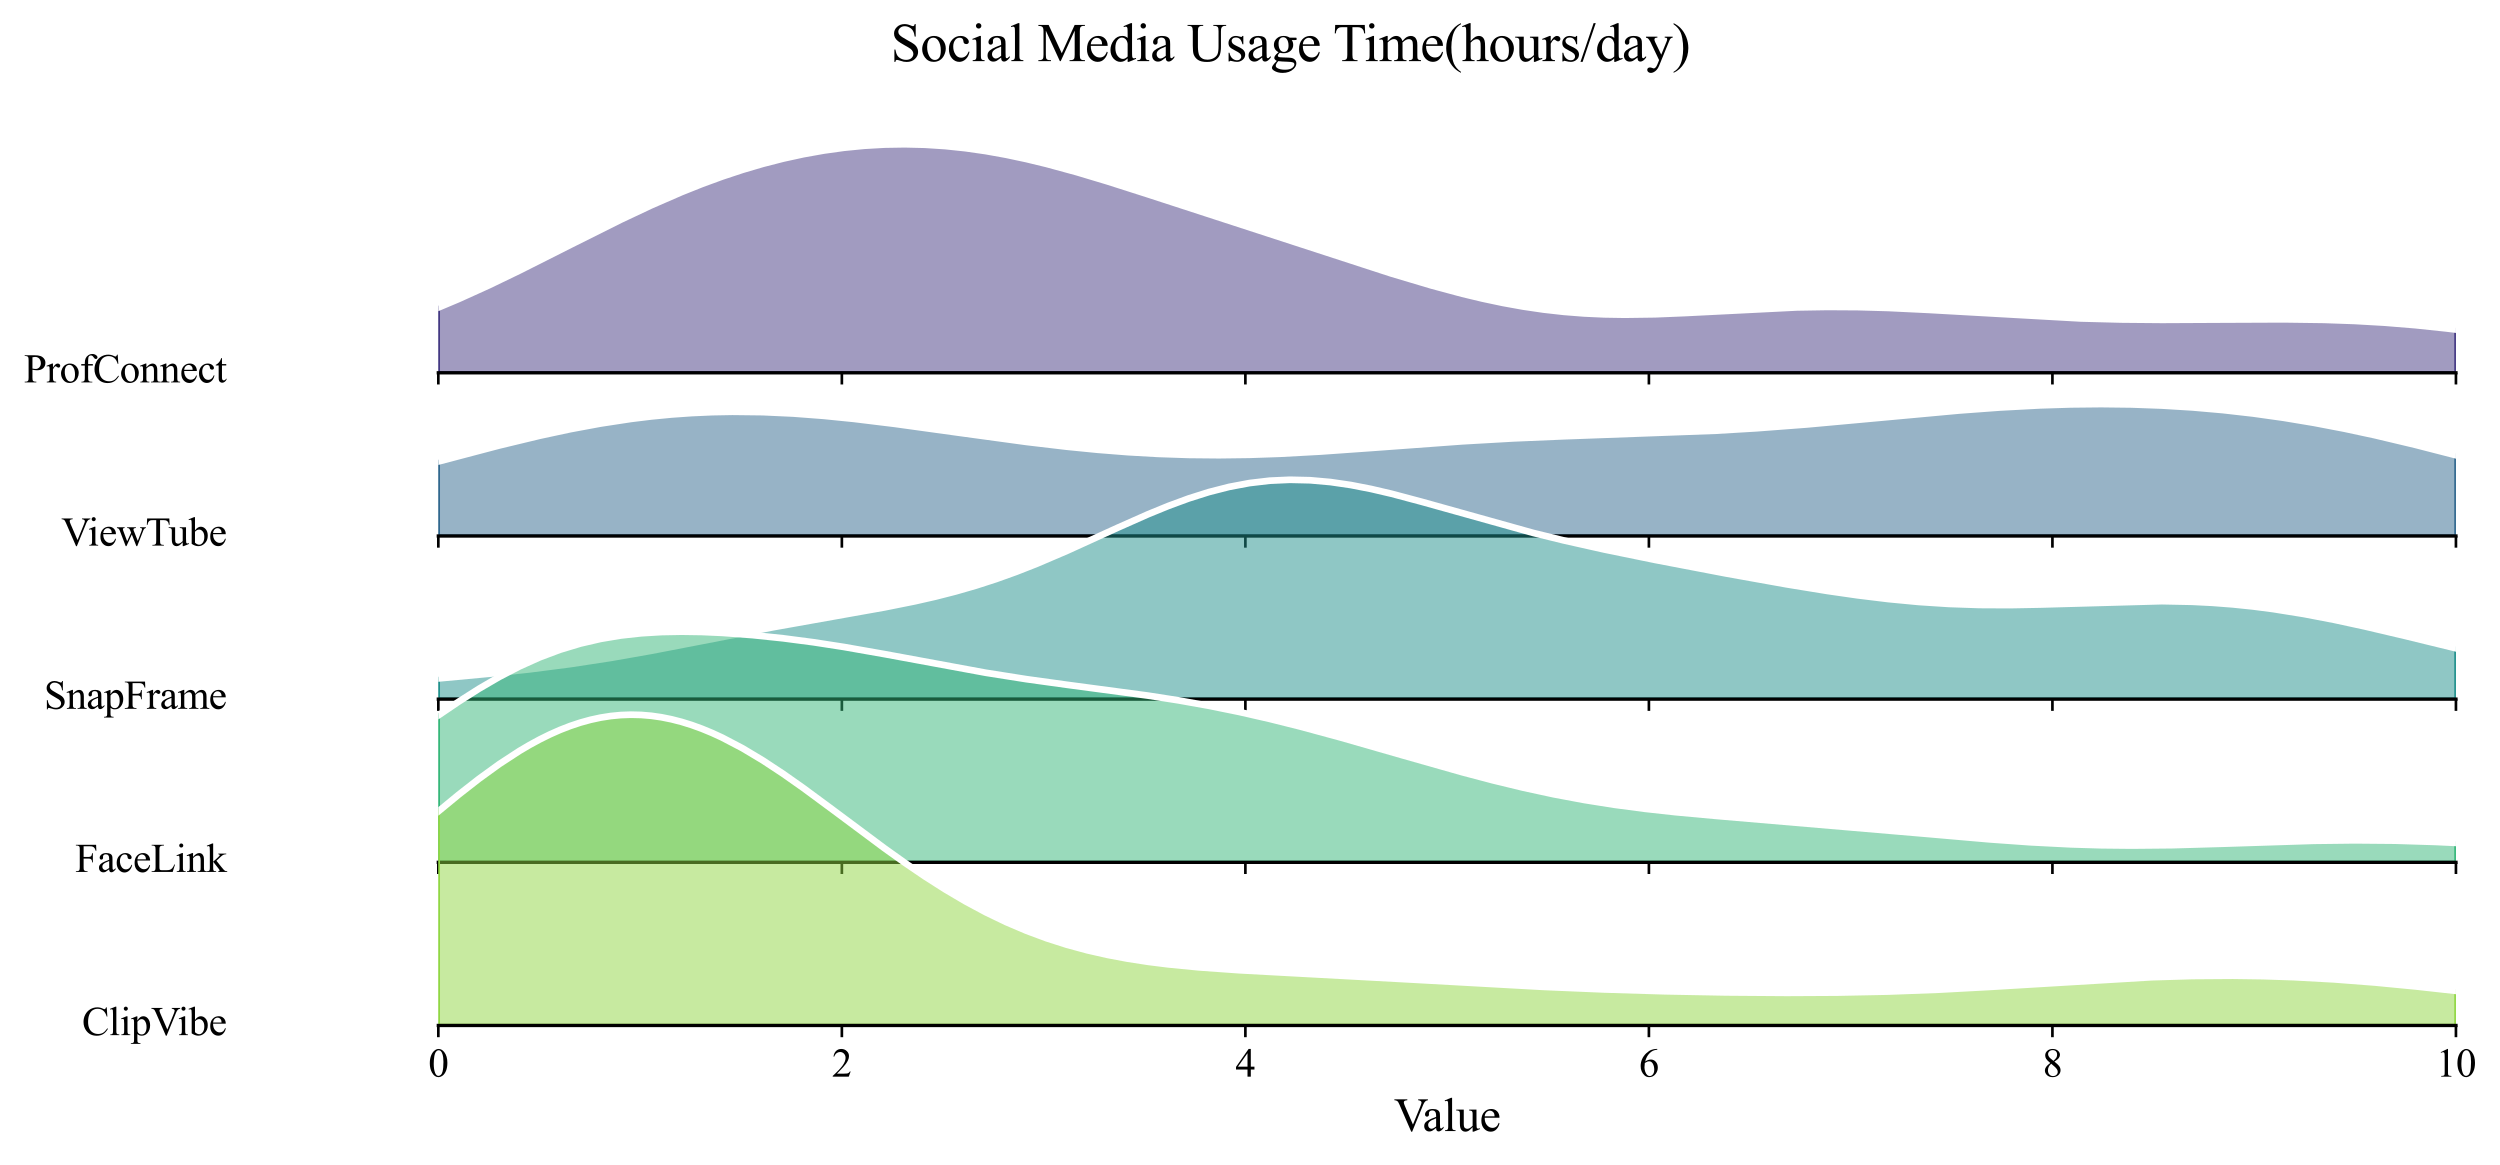<?xml version="1.0" encoding="utf-8" standalone="no"?>
<!DOCTYPE svg PUBLIC "-//W3C//DTD SVG 1.1//EN"
  "http://www.w3.org/Graphics/SVG/1.1/DTD/svg11.dtd">
<svg xmlns:xlink="http://www.w3.org/1999/xlink" width="749.003pt" height="349.055pt" viewBox="0 0 749.003 349.055" xmlns="http://www.w3.org/2000/svg" version="1.1">
 <defs>
  <style type="text/css">*{stroke-linejoin: round; stroke-linecap: butt}</style>
 </defs>
 <g id="figure_1">
  <g id="patch_1">
   <path d="M 0 349.055 
L 749.003 349.055 
L 749.003 0 
L 0 0 
z
" style="fill: #ffffff"/>
  </g>
  <g id="axes_1">
   <g id="patch_2">
    <path d="M 131.326 111.693 
L 735.803 111.693 
L 735.803 13.92 
L 131.326 13.92 
L 131.326 111.693 
z
" style="fill: none; opacity: 0"/>
   </g>
   <g id="FillBetweenPolyCollection_1">
    <defs>
     <path id="m08008fa4aa" d="M 131.326 -256.903 
L 131.326 -237.362 
L 134.364 -237.362 
L 137.401 -237.362 
L 140.439 -237.362 
L 143.477 -237.362 
L 146.514 -237.362 
L 149.552 -237.362 
L 152.589 -237.362 
L 155.627 -237.362 
L 158.664 -237.362 
L 161.702 -237.362 
L 164.74 -237.362 
L 167.777 -237.362 
L 170.815 -237.362 
L 173.852 -237.362 
L 176.89 -237.362 
L 179.928 -237.362 
L 182.965 -237.362 
L 186.003 -237.362 
L 189.04 -237.362 
L 192.078 -237.362 
L 195.115 -237.362 
L 198.153 -237.362 
L 201.191 -237.362 
L 204.228 -237.362 
L 207.266 -237.362 
L 210.303 -237.362 
L 213.341 -237.362 
L 216.378 -237.362 
L 219.416 -237.362 
L 222.454 -237.362 
L 225.491 -237.362 
L 228.529 -237.362 
L 231.566 -237.362 
L 234.604 -237.362 
L 237.641 -237.362 
L 240.679 -237.362 
L 243.717 -237.362 
L 246.754 -237.362 
L 249.792 -237.362 
L 252.829 -237.362 
L 255.867 -237.362 
L 258.904 -237.362 
L 261.942 -237.362 
L 264.98 -237.362 
L 268.017 -237.362 
L 271.055 -237.362 
L 274.092 -237.362 
L 277.13 -237.362 
L 280.167 -237.362 
L 283.205 -237.362 
L 286.243 -237.362 
L 289.28 -237.362 
L 292.318 -237.362 
L 295.355 -237.362 
L 298.393 -237.362 
L 301.43 -237.362 
L 304.468 -237.362 
L 307.506 -237.362 
L 310.543 -237.362 
L 313.581 -237.362 
L 316.618 -237.362 
L 319.656 -237.362 
L 322.693 -237.362 
L 325.731 -237.362 
L 328.769 -237.362 
L 331.806 -237.362 
L 334.844 -237.362 
L 337.881 -237.362 
L 340.919 -237.362 
L 343.956 -237.362 
L 346.994 -237.362 
L 350.032 -237.362 
L 353.069 -237.362 
L 356.107 -237.362 
L 359.144 -237.362 
L 362.182 -237.362 
L 365.219 -237.362 
L 368.257 -237.362 
L 371.295 -237.362 
L 374.332 -237.362 
L 377.37 -237.362 
L 380.407 -237.362 
L 383.445 -237.362 
L 386.482 -237.362 
L 389.52 -237.362 
L 392.558 -237.362 
L 395.595 -237.362 
L 398.633 -237.362 
L 401.67 -237.362 
L 404.708 -237.362 
L 407.745 -237.362 
L 410.783 -237.362 
L 413.821 -237.362 
L 416.858 -237.362 
L 419.896 -237.362 
L 422.933 -237.362 
L 425.971 -237.362 
L 429.008 -237.362 
L 432.046 -237.362 
L 435.084 -237.362 
L 438.121 -237.362 
L 441.159 -237.362 
L 444.196 -237.362 
L 447.234 -237.362 
L 450.271 -237.362 
L 453.309 -237.362 
L 456.347 -237.362 
L 459.384 -237.362 
L 462.422 -237.362 
L 465.459 -237.362 
L 468.497 -237.362 
L 471.534 -237.362 
L 474.572 -237.362 
L 477.61 -237.362 
L 480.647 -237.362 
L 483.685 -237.362 
L 486.722 -237.362 
L 489.76 -237.362 
L 492.798 -237.362 
L 495.835 -237.362 
L 498.873 -237.362 
L 501.91 -237.362 
L 504.948 -237.362 
L 507.985 -237.362 
L 511.023 -237.362 
L 514.061 -237.362 
L 517.098 -237.362 
L 520.136 -237.362 
L 523.173 -237.362 
L 526.211 -237.362 
L 529.248 -237.362 
L 532.286 -237.362 
L 535.324 -237.362 
L 538.361 -237.362 
L 541.399 -237.362 
L 544.436 -237.362 
L 547.474 -237.362 
L 550.511 -237.362 
L 553.549 -237.362 
L 556.587 -237.362 
L 559.624 -237.362 
L 562.662 -237.362 
L 565.699 -237.362 
L 568.737 -237.362 
L 571.774 -237.362 
L 574.812 -237.362 
L 577.85 -237.362 
L 580.887 -237.362 
L 583.925 -237.362 
L 586.962 -237.362 
L 590 -237.362 
L 593.037 -237.362 
L 596.075 -237.362 
L 599.113 -237.362 
L 602.15 -237.362 
L 605.188 -237.362 
L 608.225 -237.362 
L 611.263 -237.362 
L 614.3 -237.362 
L 617.338 -237.362 
L 620.376 -237.362 
L 623.413 -237.362 
L 626.451 -237.362 
L 629.488 -237.362 
L 632.526 -237.362 
L 635.563 -237.362 
L 638.601 -237.362 
L 641.639 -237.362 
L 644.676 -237.362 
L 647.714 -237.362 
L 650.751 -237.362 
L 653.789 -237.362 
L 656.826 -237.362 
L 659.864 -237.362 
L 662.902 -237.362 
L 665.939 -237.362 
L 668.977 -237.362 
L 672.014 -237.362 
L 675.052 -237.362 
L 678.089 -237.362 
L 681.127 -237.362 
L 684.165 -237.362 
L 687.202 -237.362 
L 690.24 -237.362 
L 693.277 -237.362 
L 696.315 -237.362 
L 699.352 -237.362 
L 702.39 -237.362 
L 705.428 -237.362 
L 708.465 -237.362 
L 711.503 -237.362 
L 714.54 -237.362 
L 717.578 -237.362 
L 720.615 -237.362 
L 723.653 -237.362 
L 726.691 -237.362 
L 729.728 -237.362 
L 732.766 -237.362 
L 735.803 -237.362 
L 735.803 -250.312 
L 735.803 -250.312 
L 732.766 -250.676 
L 729.728 -251.019 
L 726.691 -251.339 
L 723.653 -251.636 
L 720.615 -251.909 
L 717.578 -252.158 
L 714.54 -252.382 
L 711.503 -252.581 
L 708.465 -252.756 
L 705.428 -252.907 
L 702.39 -253.035 
L 699.352 -253.141 
L 696.315 -253.227 
L 693.277 -253.293 
L 690.24 -253.342 
L 687.202 -253.375 
L 684.165 -253.393 
L 681.127 -253.4 
L 678.089 -253.396 
L 675.052 -253.383 
L 672.014 -253.365 
L 668.977 -253.342 
L 665.939 -253.318 
L 662.902 -253.293 
L 659.864 -253.269 
L 656.826 -253.25 
L 653.789 -253.235 
L 650.751 -253.227 
L 647.714 -253.228 
L 644.676 -253.238 
L 641.639 -253.258 
L 638.601 -253.291 
L 635.563 -253.335 
L 632.526 -253.393 
L 629.488 -253.465 
L 626.451 -253.551 
L 623.413 -253.65 
L 620.376 -253.763 
L 617.338 -253.89 
L 614.3 -254.029 
L 611.263 -254.18 
L 608.225 -254.342 
L 605.188 -254.514 
L 602.15 -254.694 
L 599.113 -254.881 
L 596.075 -255.073 
L 593.037 -255.267 
L 590 -255.463 
L 586.962 -255.658 
L 583.925 -255.849 
L 580.887 -256.034 
L 577.85 -256.212 
L 574.812 -256.379 
L 571.774 -256.534 
L 568.737 -256.674 
L 565.699 -256.797 
L 562.662 -256.903 
L 559.624 -256.988 
L 556.587 -257.052 
L 553.549 -257.093 
L 550.511 -257.112 
L 547.474 -257.106 
L 544.436 -257.078 
L 541.399 -257.026 
L 538.361 -256.952 
L 535.324 -256.857 
L 532.286 -256.742 
L 529.248 -256.61 
L 526.211 -256.462 
L 523.173 -256.302 
L 520.136 -256.133 
L 517.098 -255.958 
L 514.061 -255.781 
L 511.023 -255.605 
L 507.985 -255.435 
L 504.948 -255.276 
L 501.91 -255.131 
L 498.873 -255.005 
L 495.835 -254.902 
L 492.798 -254.826 
L 489.76 -254.782 
L 486.722 -254.773 
L 483.685 -254.803 
L 480.647 -254.875 
L 477.61 -254.992 
L 474.572 -255.156 
L 471.534 -255.369 
L 468.497 -255.633 
L 465.459 -255.949 
L 462.422 -256.317 
L 459.384 -256.738 
L 456.347 -257.21 
L 453.309 -257.733 
L 450.271 -258.305 
L 447.234 -258.925 
L 444.196 -259.59 
L 441.159 -260.297 
L 438.121 -261.045 
L 435.084 -261.828 
L 432.046 -262.646 
L 429.008 -263.493 
L 425.971 -264.367 
L 422.933 -265.264 
L 419.896 -266.181 
L 416.858 -267.115 
L 413.821 -268.064 
L 410.783 -269.023 
L 407.745 -269.992 
L 404.708 -270.967 
L 401.67 -271.948 
L 398.633 -272.932 
L 395.595 -273.919 
L 392.558 -274.907 
L 389.52 -275.896 
L 386.482 -276.886 
L 383.445 -277.877 
L 380.407 -278.868 
L 377.37 -279.861 
L 374.332 -280.854 
L 371.295 -281.849 
L 368.257 -282.845 
L 365.219 -283.843 
L 362.182 -284.842 
L 359.144 -285.843 
L 356.107 -286.844 
L 353.069 -287.845 
L 350.032 -288.845 
L 346.994 -289.842 
L 343.956 -290.835 
L 340.919 -291.821 
L 337.881 -292.798 
L 334.844 -293.764 
L 331.806 -294.716 
L 328.769 -295.649 
L 325.731 -296.562 
L 322.693 -297.451 
L 319.656 -298.312 
L 316.618 -299.141 
L 313.581 -299.935 
L 310.543 -300.691 
L 307.506 -301.406 
L 304.468 -302.076 
L 301.43 -302.698 
L 298.393 -303.27 
L 295.355 -303.788 
L 292.318 -304.252 
L 289.28 -304.66 
L 286.243 -305.009 
L 283.205 -305.298 
L 280.167 -305.526 
L 277.13 -305.694 
L 274.092 -305.799 
L 271.055 -305.842 
L 268.017 -305.822 
L 264.98 -305.74 
L 261.942 -305.595 
L 258.904 -305.388 
L 255.867 -305.12 
L 252.829 -304.789 
L 249.792 -304.397 
L 246.754 -303.945 
L 243.717 -303.431 
L 240.679 -302.858 
L 237.641 -302.224 
L 234.604 -301.532 
L 231.566 -300.78 
L 228.529 -299.97 
L 225.491 -299.103 
L 222.454 -298.179 
L 219.416 -297.2 
L 216.378 -296.165 
L 213.341 -295.078 
L 210.303 -293.939 
L 207.266 -292.75 
L 204.228 -291.514 
L 201.191 -290.233 
L 198.153 -288.909 
L 195.115 -287.545 
L 192.078 -286.146 
L 189.04 -284.714 
L 186.003 -283.252 
L 182.965 -281.766 
L 179.928 -280.26 
L 176.89 -278.737 
L 173.852 -277.202 
L 170.815 -275.659 
L 167.777 -274.114 
L 164.74 -272.571 
L 161.702 -271.034 
L 158.664 -269.508 
L 155.627 -267.998 
L 152.589 -266.506 
L 149.552 -265.038 
L 146.514 -263.596 
L 143.477 -262.185 
L 140.439 -260.808 
L 137.401 -259.467 
L 134.364 -258.164 
L 131.326 -256.903 
z
" style="stroke: #443983"/>
    </defs>
    <g clip-path="url(#pa8b2563417)">
     <use xlink:href="#m08008fa4aa" x="0" y="349.055" style="fill: #443983; fill-opacity: 0.5; stroke: #443983"/>
    </g>
   </g>
   <g id="matplotlib.axis_1">
    <g id="xtick_1">
     <g id="line2d_1">
      <defs>
       <path id="mdf8a457eec" d="M 0 0 
L 0 3.5 
" style="stroke: #000000; stroke-width: 0.8"/>
      </defs>
      <g>
       <use xlink:href="#mdf8a457eec" x="131.326" y="111.693" style="stroke: #000000; stroke-width: 0.8"/>
      </g>
     </g>
    </g>
    <g id="xtick_2">
     <g id="line2d_2">
      <g>
       <use xlink:href="#mdf8a457eec" x="252.222" y="111.693" style="stroke: #000000; stroke-width: 0.8"/>
      </g>
     </g>
    </g>
    <g id="xtick_3">
     <g id="line2d_3">
      <g>
       <use xlink:href="#mdf8a457eec" x="373.117" y="111.693" style="stroke: #000000; stroke-width: 0.8"/>
      </g>
     </g>
    </g>
    <g id="xtick_4">
     <g id="line2d_4">
      <g>
       <use xlink:href="#mdf8a457eec" x="494.013" y="111.693" style="stroke: #000000; stroke-width: 0.8"/>
      </g>
     </g>
    </g>
    <g id="xtick_5">
     <g id="line2d_5">
      <g>
       <use xlink:href="#mdf8a457eec" x="614.908" y="111.693" style="stroke: #000000; stroke-width: 0.8"/>
      </g>
     </g>
    </g>
    <g id="xtick_6">
     <g id="line2d_6">
      <g>
       <use xlink:href="#mdf8a457eec" x="735.803" y="111.693" style="stroke: #000000; stroke-width: 0.8"/>
      </g>
     </g>
    </g>
   </g>
   <g id="matplotlib.axis_2"/>
   <g id="line2d_7">
    <path d="M 131.326 92.152 
L 137.401 89.589 
L 146.514 85.459 
L 155.627 81.058 
L 170.815 73.396 
L 186.003 65.803 
L 195.115 61.51 
L 204.228 57.541 
L 210.303 55.116 
L 216.378 52.89 
L 222.454 50.876 
L 228.529 49.085 
L 234.604 47.524 
L 240.679 46.198 
L 246.754 45.111 
L 252.829 44.266 
L 258.904 43.667 
L 264.98 43.316 
L 271.055 43.214 
L 277.13 43.362 
L 283.205 43.757 
L 289.28 44.396 
L 295.355 45.267 
L 301.43 46.358 
L 307.506 47.649 
L 313.581 49.12 
L 322.693 51.604 
L 331.806 54.34 
L 343.956 58.221 
L 416.858 81.94 
L 429.008 85.562 
L 438.121 88.011 
L 444.196 89.465 
L 450.271 90.75 
L 456.347 91.845 
L 462.422 92.738 
L 468.497 93.422 
L 474.572 93.9 
L 480.647 94.18 
L 486.722 94.282 
L 495.835 94.154 
L 504.948 93.779 
L 538.361 92.103 
L 547.474 91.949 
L 556.587 92.004 
L 565.699 92.258 
L 577.85 92.843 
L 623.413 95.405 
L 635.563 95.72 
L 647.714 95.828 
L 665.939 95.738 
L 684.165 95.662 
L 696.315 95.828 
L 705.428 96.148 
L 714.54 96.674 
L 723.653 97.419 
L 732.766 98.379 
L 735.803 98.743 
L 735.803 98.743 
" clip-path="url(#pa8b2563417)" style="fill: none; stroke: #ffffff; stroke-width: 2; stroke-linecap: square"/>
   </g>
   <g id="line2d_8">
    <path d="M 131.326 111.693 
L 735.803 111.693 
" style="fill: none; stroke: #000000; stroke-linecap: square"/>
   </g>
   <g id="text_1">
    <g id="patch_3">
     <path d="M 3.24 121.103 
L 71.816 121.103 
L 71.816 102.284 
L 3.24 102.284 
z
" style="fill: #ffffff; opacity: 0.5"/>
    </g>
    <!-- ProfConnect -->
    <g transform="translate(7.2 114.576) scale(0.12 -0.12)">
     <defs>
      <path id="TimesNewRomanPSMT-50" d="M 1313 1984 
L 1313 750 
Q 1313 350 1400 253 
Q 1519 116 1759 116 
L 1922 116 
L 1922 0 
L 106 0 
L 106 116 
L 266 116 
Q 534 116 650 291 
Q 713 388 713 750 
L 713 3488 
Q 713 3888 628 3984 
Q 506 4122 266 4122 
L 106 4122 
L 106 4238 
L 1659 4238 
Q 2228 4238 2556 4120 
Q 2884 4003 3109 3725 
Q 3334 3447 3334 3066 
Q 3334 2547 2992 2222 
Q 2650 1897 2025 1897 
Q 1872 1897 1694 1919 
Q 1516 1941 1313 1984 
z
M 1313 2163 
Q 1478 2131 1606 2115 
Q 1734 2100 1825 2100 
Q 2150 2100 2386 2351 
Q 2622 2603 2622 3003 
Q 2622 3278 2509 3514 
Q 2397 3750 2190 3867 
Q 1984 3984 1722 3984 
Q 1563 3984 1313 3925 
L 1313 2163 
z
" transform="scale(0.016)"/>
      <path id="TimesNewRomanPSMT-72" d="M 1038 2947 
L 1038 2303 
Q 1397 2947 1775 2947 
Q 1947 2947 2059 2842 
Q 2172 2738 2172 2600 
Q 2172 2478 2090 2393 
Q 2009 2309 1897 2309 
Q 1788 2309 1652 2417 
Q 1516 2525 1450 2525 
Q 1394 2525 1328 2463 
Q 1188 2334 1038 2041 
L 1038 669 
Q 1038 431 1097 309 
Q 1138 225 1241 169 
Q 1344 113 1538 113 
L 1538 0 
L 72 0 
L 72 113 
Q 291 113 397 181 
Q 475 231 506 341 
Q 522 394 522 644 
L 522 1753 
Q 522 2253 501 2348 
Q 481 2444 426 2487 
Q 372 2531 291 2531 
Q 194 2531 72 2484 
L 41 2597 
L 906 2947 
L 1038 2947 
z
" transform="scale(0.016)"/>
      <path id="TimesNewRomanPSMT-6f" d="M 1600 2947 
Q 2250 2947 2644 2453 
Q 2978 2031 2978 1484 
Q 2978 1100 2793 706 
Q 2609 313 2286 112 
Q 1963 -88 1566 -88 
Q 919 -88 538 428 
Q 216 863 216 1403 
Q 216 1797 411 2186 
Q 606 2575 925 2761 
Q 1244 2947 1600 2947 
z
M 1503 2744 
Q 1338 2744 1170 2645 
Q 1003 2547 900 2300 
Q 797 2053 797 1666 
Q 797 1041 1045 587 
Q 1294 134 1700 134 
Q 2003 134 2200 384 
Q 2397 634 2397 1244 
Q 2397 2006 2069 2444 
Q 1847 2744 1503 2744 
z
" transform="scale(0.016)"/>
      <path id="TimesNewRomanPSMT-66" d="M 1319 2638 
L 1319 756 
Q 1319 356 1406 250 
Q 1522 113 1716 113 
L 1975 113 
L 1975 0 
L 266 0 
L 266 113 
L 394 113 
Q 519 113 622 175 
Q 725 238 764 344 
Q 803 450 803 756 
L 803 2638 
L 247 2638 
L 247 2863 
L 803 2863 
L 803 3050 
Q 803 3478 940 3775 
Q 1078 4072 1361 4255 
Q 1644 4438 1997 4438 
Q 2325 4438 2600 4225 
Q 2781 4084 2781 3909 
Q 2781 3816 2700 3733 
Q 2619 3650 2525 3650 
Q 2453 3650 2373 3701 
Q 2294 3753 2178 3923 
Q 2063 4094 1966 4153 
Q 1869 4213 1750 4213 
Q 1606 4213 1506 4136 
Q 1406 4059 1362 3898 
Q 1319 3738 1319 3069 
L 1319 2863 
L 2056 2863 
L 2056 2638 
L 1319 2638 
z
" transform="scale(0.016)"/>
      <path id="TimesNewRomanPSMT-43" d="M 3853 4334 
L 3950 2894 
L 3853 2894 
Q 3659 3541 3300 3825 
Q 2941 4109 2438 4109 
Q 2016 4109 1675 3895 
Q 1334 3681 1139 3212 
Q 944 2744 944 2047 
Q 944 1472 1128 1050 
Q 1313 628 1683 403 
Q 2053 178 2528 178 
Q 2941 178 3256 354 
Q 3572 531 3950 1056 
L 4047 994 
Q 3728 428 3303 165 
Q 2878 -97 2294 -97 
Q 1241 -97 663 684 
Q 231 1266 231 2053 
Q 231 2688 515 3219 
Q 800 3750 1298 4042 
Q 1797 4334 2388 4334 
Q 2847 4334 3294 4109 
Q 3425 4041 3481 4041 
Q 3566 4041 3628 4100 
Q 3709 4184 3744 4334 
L 3853 4334 
z
" transform="scale(0.016)"/>
      <path id="TimesNewRomanPSMT-6e" d="M 1034 2341 
Q 1538 2947 1994 2947 
Q 2228 2947 2397 2830 
Q 2566 2713 2666 2444 
Q 2734 2256 2734 1869 
L 2734 647 
Q 2734 375 2778 278 
Q 2813 200 2889 156 
Q 2966 113 3172 113 
L 3172 0 
L 1756 0 
L 1756 113 
L 1816 113 
Q 2016 113 2095 173 
Q 2175 234 2206 353 
Q 2219 400 2219 647 
L 2219 1819 
Q 2219 2209 2117 2386 
Q 2016 2563 1775 2563 
Q 1403 2563 1034 2156 
L 1034 647 
Q 1034 356 1069 288 
Q 1113 197 1189 155 
Q 1266 113 1500 113 
L 1500 0 
L 84 0 
L 84 113 
L 147 113 
Q 366 113 442 223 
Q 519 334 519 647 
L 519 1709 
Q 519 2225 495 2337 
Q 472 2450 423 2490 
Q 375 2531 294 2531 
Q 206 2531 84 2484 
L 38 2597 
L 900 2947 
L 1034 2947 
L 1034 2341 
z
" transform="scale(0.016)"/>
      <path id="TimesNewRomanPSMT-65" d="M 681 1784 
Q 678 1147 991 784 
Q 1303 422 1725 422 
Q 2006 422 2214 576 
Q 2422 731 2563 1106 
L 2659 1044 
Q 2594 616 2278 264 
Q 1963 -88 1488 -88 
Q 972 -88 605 314 
Q 238 716 238 1394 
Q 238 2128 614 2539 
Q 991 2950 1559 2950 
Q 2041 2950 2350 2633 
Q 2659 2316 2659 1784 
L 681 1784 
z
M 681 1966 
L 2006 1966 
Q 1991 2241 1941 2353 
Q 1863 2528 1708 2628 
Q 1553 2728 1384 2728 
Q 1125 2728 920 2526 
Q 716 2325 681 1966 
z
" transform="scale(0.016)"/>
      <path id="TimesNewRomanPSMT-63" d="M 2631 1088 
Q 2516 522 2178 217 
Q 1841 -88 1431 -88 
Q 944 -88 581 321 
Q 219 731 219 1428 
Q 219 2103 620 2525 
Q 1022 2947 1584 2947 
Q 2006 2947 2278 2723 
Q 2550 2500 2550 2259 
Q 2550 2141 2473 2067 
Q 2397 1994 2259 1994 
Q 2075 1994 1981 2113 
Q 1928 2178 1911 2362 
Q 1894 2547 1784 2644 
Q 1675 2738 1481 2738 
Q 1169 2738 978 2506 
Q 725 2200 725 1697 
Q 725 1184 976 792 
Q 1228 400 1656 400 
Q 1963 400 2206 609 
Q 2378 753 2541 1131 
L 2631 1088 
z
" transform="scale(0.016)"/>
      <path id="TimesNewRomanPSMT-74" d="M 1031 3803 
L 1031 2863 
L 1700 2863 
L 1700 2644 
L 1031 2644 
L 1031 788 
Q 1031 509 1111 412 
Q 1191 316 1316 316 
Q 1419 316 1516 380 
Q 1613 444 1666 569 
L 1788 569 
Q 1678 263 1478 108 
Q 1278 -47 1066 -47 
Q 922 -47 784 33 
Q 647 113 581 261 
Q 516 409 516 719 
L 516 2644 
L 63 2644 
L 63 2747 
Q 234 2816 414 2980 
Q 594 3144 734 3369 
Q 806 3488 934 3803 
L 1031 3803 
z
" transform="scale(0.016)"/>
     </defs>
     <use xlink:href="#TimesNewRomanPSMT-50"/>
     <use xlink:href="#TimesNewRomanPSMT-72" transform="translate(55.615 0)"/>
     <use xlink:href="#TimesNewRomanPSMT-6f" transform="translate(88.916 0)"/>
     <use xlink:href="#TimesNewRomanPSMT-66" transform="translate(138.916 0)"/>
     <use xlink:href="#TimesNewRomanPSMT-43" transform="translate(172.217 0)"/>
     <use xlink:href="#TimesNewRomanPSMT-6f" transform="translate(238.916 0)"/>
     <use xlink:href="#TimesNewRomanPSMT-6e" transform="translate(288.916 0)"/>
     <use xlink:href="#TimesNewRomanPSMT-6e" transform="translate(338.916 0)"/>
     <use xlink:href="#TimesNewRomanPSMT-65" transform="translate(388.916 0)"/>
     <use xlink:href="#TimesNewRomanPSMT-63" transform="translate(433.301 0)"/>
     <use xlink:href="#TimesNewRomanPSMT-74" transform="translate(477.686 0)"/>
    </g>
   </g>
  </g>
  <g id="axes_2">
   <g id="patch_4">
    <path d="M 131.326 160.58 
L 735.803 160.58 
L 735.803 62.807 
L 131.326 62.807 
L 131.326 160.58 
z
" style="fill: none; opacity: 0"/>
   </g>
   <g id="FillBetweenPolyCollection_2">
    <defs>
     <path id="m0d35f087b8" d="M 131.326 -210.782 
L 131.326 -188.475 
L 134.364 -188.475 
L 137.401 -188.475 
L 140.439 -188.475 
L 143.477 -188.475 
L 146.514 -188.475 
L 149.552 -188.475 
L 152.589 -188.475 
L 155.627 -188.475 
L 158.664 -188.475 
L 161.702 -188.475 
L 164.74 -188.475 
L 167.777 -188.475 
L 170.815 -188.475 
L 173.852 -188.475 
L 176.89 -188.475 
L 179.928 -188.475 
L 182.965 -188.475 
L 186.003 -188.475 
L 189.04 -188.475 
L 192.078 -188.475 
L 195.115 -188.475 
L 198.153 -188.475 
L 201.191 -188.475 
L 204.228 -188.475 
L 207.266 -188.475 
L 210.303 -188.475 
L 213.341 -188.475 
L 216.378 -188.475 
L 219.416 -188.475 
L 222.454 -188.475 
L 225.491 -188.475 
L 228.529 -188.475 
L 231.566 -188.475 
L 234.604 -188.475 
L 237.641 -188.475 
L 240.679 -188.475 
L 243.717 -188.475 
L 246.754 -188.475 
L 249.792 -188.475 
L 252.829 -188.475 
L 255.867 -188.475 
L 258.904 -188.475 
L 261.942 -188.475 
L 264.98 -188.475 
L 268.017 -188.475 
L 271.055 -188.475 
L 274.092 -188.475 
L 277.13 -188.475 
L 280.167 -188.475 
L 283.205 -188.475 
L 286.243 -188.475 
L 289.28 -188.475 
L 292.318 -188.475 
L 295.355 -188.475 
L 298.393 -188.475 
L 301.43 -188.475 
L 304.468 -188.475 
L 307.506 -188.475 
L 310.543 -188.475 
L 313.581 -188.475 
L 316.618 -188.475 
L 319.656 -188.475 
L 322.693 -188.475 
L 325.731 -188.475 
L 328.769 -188.475 
L 331.806 -188.475 
L 334.844 -188.475 
L 337.881 -188.475 
L 340.919 -188.475 
L 343.956 -188.475 
L 346.994 -188.475 
L 350.032 -188.475 
L 353.069 -188.475 
L 356.107 -188.475 
L 359.144 -188.475 
L 362.182 -188.475 
L 365.219 -188.475 
L 368.257 -188.475 
L 371.295 -188.475 
L 374.332 -188.475 
L 377.37 -188.475 
L 380.407 -188.475 
L 383.445 -188.475 
L 386.482 -188.475 
L 389.52 -188.475 
L 392.558 -188.475 
L 395.595 -188.475 
L 398.633 -188.475 
L 401.67 -188.475 
L 404.708 -188.475 
L 407.745 -188.475 
L 410.783 -188.475 
L 413.821 -188.475 
L 416.858 -188.475 
L 419.896 -188.475 
L 422.933 -188.475 
L 425.971 -188.475 
L 429.008 -188.475 
L 432.046 -188.475 
L 435.084 -188.475 
L 438.121 -188.475 
L 441.159 -188.475 
L 444.196 -188.475 
L 447.234 -188.475 
L 450.271 -188.475 
L 453.309 -188.475 
L 456.347 -188.475 
L 459.384 -188.475 
L 462.422 -188.475 
L 465.459 -188.475 
L 468.497 -188.475 
L 471.534 -188.475 
L 474.572 -188.475 
L 477.61 -188.475 
L 480.647 -188.475 
L 483.685 -188.475 
L 486.722 -188.475 
L 489.76 -188.475 
L 492.798 -188.475 
L 495.835 -188.475 
L 498.873 -188.475 
L 501.91 -188.475 
L 504.948 -188.475 
L 507.985 -188.475 
L 511.023 -188.475 
L 514.061 -188.475 
L 517.098 -188.475 
L 520.136 -188.475 
L 523.173 -188.475 
L 526.211 -188.475 
L 529.248 -188.475 
L 532.286 -188.475 
L 535.324 -188.475 
L 538.361 -188.475 
L 541.399 -188.475 
L 544.436 -188.475 
L 547.474 -188.475 
L 550.511 -188.475 
L 553.549 -188.475 
L 556.587 -188.475 
L 559.624 -188.475 
L 562.662 -188.475 
L 565.699 -188.475 
L 568.737 -188.475 
L 571.774 -188.475 
L 574.812 -188.475 
L 577.85 -188.475 
L 580.887 -188.475 
L 583.925 -188.475 
L 586.962 -188.475 
L 590 -188.475 
L 593.037 -188.475 
L 596.075 -188.475 
L 599.113 -188.475 
L 602.15 -188.475 
L 605.188 -188.475 
L 608.225 -188.475 
L 611.263 -188.475 
L 614.3 -188.475 
L 617.338 -188.475 
L 620.376 -188.475 
L 623.413 -188.475 
L 626.451 -188.475 
L 629.488 -188.475 
L 632.526 -188.475 
L 635.563 -188.475 
L 638.601 -188.475 
L 641.639 -188.475 
L 644.676 -188.475 
L 647.714 -188.475 
L 650.751 -188.475 
L 653.789 -188.475 
L 656.826 -188.475 
L 659.864 -188.475 
L 662.902 -188.475 
L 665.939 -188.475 
L 668.977 -188.475 
L 672.014 -188.475 
L 675.052 -188.475 
L 678.089 -188.475 
L 681.127 -188.475 
L 684.165 -188.475 
L 687.202 -188.475 
L 690.24 -188.475 
L 693.277 -188.475 
L 696.315 -188.475 
L 699.352 -188.475 
L 702.39 -188.475 
L 705.428 -188.475 
L 708.465 -188.475 
L 711.503 -188.475 
L 714.54 -188.475 
L 717.578 -188.475 
L 720.615 -188.475 
L 723.653 -188.475 
L 726.691 -188.475 
L 729.728 -188.475 
L 732.766 -188.475 
L 735.803 -188.475 
L 735.803 -212.659 
L 735.803 -212.659 
L 732.766 -213.456 
L 729.728 -214.244 
L 726.691 -215.02 
L 723.653 -215.783 
L 720.615 -216.531 
L 717.578 -217.262 
L 714.54 -217.976 
L 711.503 -218.67 
L 708.465 -219.344 
L 705.428 -219.996 
L 702.39 -220.626 
L 699.352 -221.232 
L 696.315 -221.814 
L 693.277 -222.372 
L 690.24 -222.903 
L 687.202 -223.409 
L 684.165 -223.889 
L 681.127 -224.342 
L 678.089 -224.768 
L 675.052 -225.167 
L 672.014 -225.539 
L 668.977 -225.884 
L 665.939 -226.203 
L 662.902 -226.494 
L 659.864 -226.759 
L 656.826 -226.997 
L 653.789 -227.209 
L 650.751 -227.395 
L 647.714 -227.555 
L 644.676 -227.69 
L 641.639 -227.8 
L 638.601 -227.885 
L 635.563 -227.946 
L 632.526 -227.983 
L 629.488 -227.996 
L 626.451 -227.986 
L 623.413 -227.954 
L 620.376 -227.9 
L 617.338 -227.824 
L 614.3 -227.728 
L 611.263 -227.612 
L 608.225 -227.477 
L 605.188 -227.323 
L 602.15 -227.152 
L 599.113 -226.964 
L 596.075 -226.761 
L 593.037 -226.543 
L 590 -226.312 
L 586.962 -226.068 
L 583.925 -225.814 
L 580.887 -225.551 
L 577.85 -225.279 
L 574.812 -225 
L 571.774 -224.717 
L 568.737 -224.429 
L 565.699 -224.139 
L 562.662 -223.848 
L 559.624 -223.557 
L 556.587 -223.268 
L 553.549 -222.982 
L 550.511 -222.701 
L 547.474 -222.426 
L 544.436 -222.158 
L 541.399 -221.898 
L 538.361 -221.646 
L 535.324 -221.405 
L 532.286 -221.173 
L 529.248 -220.953 
L 526.211 -220.744 
L 523.173 -220.547 
L 520.136 -220.361 
L 517.098 -220.187 
L 514.061 -220.024 
L 511.023 -219.871 
L 507.985 -219.73 
L 504.948 -219.597 
L 501.91 -219.473 
L 498.873 -219.358 
L 495.835 -219.248 
L 492.798 -219.144 
L 489.76 -219.045 
L 486.722 -218.948 
L 483.685 -218.853 
L 480.647 -218.758 
L 477.61 -218.662 
L 474.572 -218.564 
L 471.534 -218.462 
L 468.497 -218.354 
L 465.459 -218.241 
L 462.422 -218.121 
L 459.384 -217.994 
L 456.347 -217.857 
L 453.309 -217.712 
L 450.271 -217.557 
L 447.234 -217.392 
L 444.196 -217.218 
L 441.159 -217.034 
L 438.121 -216.841 
L 435.084 -216.64 
L 432.046 -216.431 
L 429.008 -216.214 
L 425.971 -215.992 
L 422.933 -215.766 
L 419.896 -215.536 
L 416.858 -215.304 
L 413.821 -215.071 
L 410.783 -214.841 
L 407.745 -214.613 
L 404.708 -214.39 
L 401.67 -214.174 
L 398.633 -213.966 
L 395.595 -213.768 
L 392.558 -213.582 
L 389.52 -213.409 
L 386.482 -213.252 
L 383.445 -213.111 
L 380.407 -212.988 
L 377.37 -212.884 
L 374.332 -212.8 
L 371.295 -212.737 
L 368.257 -212.697 
L 365.219 -212.679 
L 362.182 -212.685 
L 359.144 -212.715 
L 356.107 -212.769 
L 353.069 -212.847 
L 350.032 -212.949 
L 346.994 -213.076 
L 343.956 -213.226 
L 340.919 -213.4 
L 337.881 -213.597 
L 334.844 -213.816 
L 331.806 -214.057 
L 328.769 -214.319 
L 325.731 -214.601 
L 322.693 -214.902 
L 319.656 -215.221 
L 316.618 -215.557 
L 313.581 -215.908 
L 310.543 -216.275 
L 307.506 -216.654 
L 304.468 -217.045 
L 301.43 -217.447 
L 298.393 -217.857 
L 295.355 -218.274 
L 292.318 -218.698 
L 289.28 -219.125 
L 286.243 -219.554 
L 283.205 -219.984 
L 280.167 -220.412 
L 277.13 -220.837 
L 274.092 -221.257 
L 271.055 -221.67 
L 268.017 -222.074 
L 264.98 -222.466 
L 261.942 -222.846 
L 258.904 -223.21 
L 255.867 -223.556 
L 252.829 -223.884 
L 249.792 -224.19 
L 246.754 -224.474 
L 243.717 -224.732 
L 240.679 -224.963 
L 237.641 -225.165 
L 234.604 -225.338 
L 231.566 -225.478 
L 228.529 -225.585 
L 225.491 -225.657 
L 222.454 -225.694 
L 219.416 -225.693 
L 216.378 -225.655 
L 213.341 -225.578 
L 210.303 -225.463 
L 207.266 -225.307 
L 204.228 -225.113 
L 201.191 -224.878 
L 198.153 -224.604 
L 195.115 -224.291 
L 192.078 -223.939 
L 189.04 -223.549 
L 186.003 -223.122 
L 182.965 -222.658 
L 179.928 -222.159 
L 176.89 -221.627 
L 173.852 -221.062 
L 170.815 -220.466 
L 167.777 -219.842 
L 164.74 -219.189 
L 161.702 -218.511 
L 158.664 -217.81 
L 155.627 -217.087 
L 152.589 -216.344 
L 149.552 -215.585 
L 146.514 -214.809 
L 143.477 -214.021 
L 140.439 -213.222 
L 137.401 -212.415 
L 134.364 -211.601 
L 131.326 -210.782 
z
" style="stroke: #31688e"/>
    </defs>
    <g clip-path="url(#p81b7faf184)">
     <use xlink:href="#m0d35f087b8" x="0" y="349.055" style="fill: #31688e; fill-opacity: 0.5; stroke: #31688e"/>
    </g>
   </g>
   <g id="matplotlib.axis_3">
    <g id="xtick_7">
     <g id="line2d_9">
      <g>
       <use xlink:href="#mdf8a457eec" x="131.326" y="160.58" style="stroke: #000000; stroke-width: 0.8"/>
      </g>
     </g>
    </g>
    <g id="xtick_8">
     <g id="line2d_10">
      <g>
       <use xlink:href="#mdf8a457eec" x="252.222" y="160.58" style="stroke: #000000; stroke-width: 0.8"/>
      </g>
     </g>
    </g>
    <g id="xtick_9">
     <g id="line2d_11">
      <g>
       <use xlink:href="#mdf8a457eec" x="373.117" y="160.58" style="stroke: #000000; stroke-width: 0.8"/>
      </g>
     </g>
    </g>
    <g id="xtick_10">
     <g id="line2d_12">
      <g>
       <use xlink:href="#mdf8a457eec" x="494.013" y="160.58" style="stroke: #000000; stroke-width: 0.8"/>
      </g>
     </g>
    </g>
    <g id="xtick_11">
     <g id="line2d_13">
      <g>
       <use xlink:href="#mdf8a457eec" x="614.908" y="160.58" style="stroke: #000000; stroke-width: 0.8"/>
      </g>
     </g>
    </g>
    <g id="xtick_12">
     <g id="line2d_14">
      <g>
       <use xlink:href="#mdf8a457eec" x="735.803" y="160.58" style="stroke: #000000; stroke-width: 0.8"/>
      </g>
     </g>
    </g>
   </g>
   <g id="matplotlib.axis_4"/>
   <g id="line2d_15">
    <path d="M 131.326 138.273 
L 149.552 133.471 
L 161.702 130.544 
L 170.815 128.589 
L 179.928 126.896 
L 189.04 125.506 
L 195.115 124.764 
L 201.191 124.177 
L 207.266 123.748 
L 213.341 123.477 
L 219.416 123.362 
L 228.529 123.471 
L 237.641 123.89 
L 246.754 124.582 
L 255.867 125.499 
L 268.017 126.982 
L 286.243 129.501 
L 307.506 132.401 
L 319.656 133.835 
L 328.769 134.737 
L 337.881 135.459 
L 346.994 135.98 
L 356.107 136.287 
L 365.219 136.376 
L 374.332 136.255 
L 383.445 135.945 
L 395.595 135.287 
L 410.783 134.215 
L 438.121 132.214 
L 453.309 131.344 
L 468.497 130.701 
L 514.061 129.032 
L 526.211 128.311 
L 541.399 127.158 
L 559.624 125.498 
L 586.962 122.987 
L 599.113 122.091 
L 611.263 121.443 
L 620.376 121.156 
L 629.488 121.059 
L 638.601 121.17 
L 647.714 121.5 
L 656.826 122.058 
L 665.939 122.853 
L 675.052 123.889 
L 684.165 125.167 
L 693.277 126.684 
L 702.39 128.429 
L 711.503 130.385 
L 723.653 133.273 
L 735.803 136.397 
L 735.803 136.397 
" clip-path="url(#p81b7faf184)" style="fill: none; stroke: #ffffff; stroke-width: 2; stroke-linecap: square"/>
   </g>
   <g id="line2d_16">
    <path d="M 131.326 160.58 
L 735.803 160.58 
" style="fill: none; stroke: #000000; stroke-linecap: square"/>
   </g>
   <g id="text_2">
    <g id="patch_5">
     <path d="M 14.387 169.99 
L 71.816 169.99 
L 71.816 151.17 
L 14.387 151.17 
z
" style="fill: #ffffff; opacity: 0.5"/>
    </g>
    <!-- ViewTube -->
    <g transform="translate(18.347 163.463) scale(0.12 -0.12)">
     <defs>
      <path id="TimesNewRomanPSMT-56" d="M 4544 4238 
L 4544 4122 
Q 4319 4081 4203 3978 
Q 4038 3825 3909 3509 
L 2431 -97 
L 2316 -97 
L 728 3556 
Q 606 3838 556 3900 
Q 478 3997 364 4051 
Q 250 4106 56 4122 
L 56 4238 
L 1788 4238 
L 1788 4122 
Q 1494 4094 1406 4022 
Q 1319 3950 1319 3838 
Q 1319 3681 1463 3350 
L 2541 866 
L 3541 3319 
Q 3688 3681 3688 3822 
Q 3688 3913 3597 3995 
Q 3506 4078 3291 4113 
Q 3275 4116 3238 4122 
L 3238 4238 
L 4544 4238 
z
" transform="scale(0.016)"/>
      <path id="TimesNewRomanPSMT-69" d="M 928 4444 
Q 1059 4444 1151 4351 
Q 1244 4259 1244 4128 
Q 1244 3997 1151 3903 
Q 1059 3809 928 3809 
Q 797 3809 703 3903 
Q 609 3997 609 4128 
Q 609 4259 701 4351 
Q 794 4444 928 4444 
z
M 1188 2947 
L 1188 647 
Q 1188 378 1227 289 
Q 1266 200 1342 156 
Q 1419 113 1622 113 
L 1622 0 
L 231 0 
L 231 113 
Q 441 113 512 153 
Q 584 194 626 287 
Q 669 381 669 647 
L 669 1750 
Q 669 2216 641 2353 
Q 619 2453 572 2492 
Q 525 2531 444 2531 
Q 356 2531 231 2484 
L 188 2597 
L 1050 2947 
L 1188 2947 
z
" transform="scale(0.016)"/>
      <path id="TimesNewRomanPSMT-77" d="M 41 2863 
L 1241 2863 
L 1241 2747 
Q 1075 2734 1023 2687 
Q 972 2641 972 2553 
Q 972 2456 1025 2319 
L 1638 672 
L 2253 2013 
L 2091 2434 
Q 2016 2622 1894 2694 
Q 1825 2738 1638 2747 
L 1638 2863 
L 3000 2863 
L 3000 2747 
Q 2775 2738 2681 2666 
Q 2619 2616 2619 2506 
Q 2619 2444 2644 2378 
L 3294 734 
L 3897 2319 
Q 3959 2488 3959 2588 
Q 3959 2647 3898 2694 
Q 3838 2741 3659 2747 
L 3659 2863 
L 4563 2863 
L 4563 2747 
Q 4291 2706 4163 2378 
L 3206 -88 
L 3078 -88 
L 2363 1741 
L 1528 -88 
L 1413 -88 
L 494 2319 
Q 403 2547 315 2626 
Q 228 2706 41 2747 
L 41 2863 
z
" transform="scale(0.016)"/>
      <path id="TimesNewRomanPSMT-54" d="M 3703 4238 
L 3750 3244 
L 3631 3244 
Q 3597 3506 3538 3619 
Q 3441 3800 3280 3886 
Q 3119 3972 2856 3972 
L 2259 3972 
L 2259 734 
Q 2259 344 2344 247 
Q 2463 116 2709 116 
L 2856 116 
L 2856 0 
L 1059 0 
L 1059 116 
L 1209 116 
Q 1478 116 1591 278 
Q 1659 378 1659 734 
L 1659 3972 
L 1150 3972 
Q 853 3972 728 3928 
Q 566 3869 450 3700 
Q 334 3531 313 3244 
L 194 3244 
L 244 4238 
L 3703 4238 
z
" transform="scale(0.016)"/>
      <path id="TimesNewRomanPSMT-75" d="M 2709 2863 
L 2709 1128 
Q 2709 631 2732 520 
Q 2756 409 2807 365 
Q 2859 322 2928 322 
Q 3025 322 3147 375 
L 3191 266 
L 2334 -88 
L 2194 -88 
L 2194 519 
Q 1825 119 1631 15 
Q 1438 -88 1222 -88 
Q 981 -88 804 51 
Q 628 191 559 409 
Q 491 628 491 1028 
L 491 2306 
Q 491 2509 447 2587 
Q 403 2666 317 2708 
Q 231 2750 6 2747 
L 6 2863 
L 1009 2863 
L 1009 947 
Q 1009 547 1148 422 
Q 1288 297 1484 297 
Q 1619 297 1789 381 
Q 1959 466 2194 703 
L 2194 2325 
Q 2194 2569 2105 2655 
Q 2016 2741 1734 2747 
L 1734 2863 
L 2709 2863 
z
" transform="scale(0.016)"/>
      <path id="TimesNewRomanPSMT-62" d="M 984 2369 
Q 1400 2947 1881 2947 
Q 2322 2947 2650 2570 
Q 2978 2194 2978 1541 
Q 2978 778 2472 313 
Q 2038 -88 1503 -88 
Q 1253 -88 995 3 
Q 738 94 469 275 
L 469 3241 
Q 469 3728 445 3840 
Q 422 3953 372 3993 
Q 322 4034 247 4034 
Q 159 4034 28 3984 
L -16 4094 
L 844 4444 
L 984 4444 
L 984 2369 
z
M 984 2169 
L 984 456 
Q 1144 300 1314 220 
Q 1484 141 1663 141 
Q 1947 141 2192 453 
Q 2438 766 2438 1363 
Q 2438 1913 2192 2208 
Q 1947 2503 1634 2503 
Q 1469 2503 1303 2419 
Q 1178 2356 984 2169 
z
" transform="scale(0.016)"/>
     </defs>
     <use xlink:href="#TimesNewRomanPSMT-56"/>
     <use xlink:href="#TimesNewRomanPSMT-69" transform="translate(66.217 0)"/>
     <use xlink:href="#TimesNewRomanPSMT-65" transform="translate(94 0)"/>
     <use xlink:href="#TimesNewRomanPSMT-77" transform="translate(138.385 0)"/>
     <use xlink:href="#TimesNewRomanPSMT-54" transform="translate(210.602 0)"/>
     <use xlink:href="#TimesNewRomanPSMT-75" transform="translate(268.186 0)"/>
     <use xlink:href="#TimesNewRomanPSMT-62" transform="translate(318.186 0)"/>
     <use xlink:href="#TimesNewRomanPSMT-65" transform="translate(368.186 0)"/>
    </g>
   </g>
  </g>
  <g id="axes_3">
   <g id="patch_6">
    <path d="M 131.326 209.467 
L 735.803 209.467 
L 735.803 111.693 
L 131.326 111.693 
L 131.326 209.467 
z
" style="fill: none; opacity: 0"/>
   </g>
   <g id="FillBetweenPolyCollection_3">
    <defs>
     <path id="mfe0779f8ba" d="M 131.326 -145.789 
L 131.326 -139.589 
L 134.364 -139.589 
L 137.401 -139.589 
L 140.439 -139.589 
L 143.477 -139.589 
L 146.514 -139.589 
L 149.552 -139.589 
L 152.589 -139.589 
L 155.627 -139.589 
L 158.664 -139.589 
L 161.702 -139.589 
L 164.74 -139.589 
L 167.777 -139.589 
L 170.815 -139.589 
L 173.852 -139.589 
L 176.89 -139.589 
L 179.928 -139.589 
L 182.965 -139.589 
L 186.003 -139.589 
L 189.04 -139.589 
L 192.078 -139.589 
L 195.115 -139.589 
L 198.153 -139.589 
L 201.191 -139.589 
L 204.228 -139.589 
L 207.266 -139.589 
L 210.303 -139.589 
L 213.341 -139.589 
L 216.378 -139.589 
L 219.416 -139.589 
L 222.454 -139.589 
L 225.491 -139.589 
L 228.529 -139.589 
L 231.566 -139.589 
L 234.604 -139.589 
L 237.641 -139.589 
L 240.679 -139.589 
L 243.717 -139.589 
L 246.754 -139.589 
L 249.792 -139.589 
L 252.829 -139.589 
L 255.867 -139.589 
L 258.904 -139.589 
L 261.942 -139.589 
L 264.98 -139.589 
L 268.017 -139.589 
L 271.055 -139.589 
L 274.092 -139.589 
L 277.13 -139.589 
L 280.167 -139.589 
L 283.205 -139.589 
L 286.243 -139.589 
L 289.28 -139.589 
L 292.318 -139.589 
L 295.355 -139.589 
L 298.393 -139.589 
L 301.43 -139.589 
L 304.468 -139.589 
L 307.506 -139.589 
L 310.543 -139.589 
L 313.581 -139.589 
L 316.618 -139.589 
L 319.656 -139.589 
L 322.693 -139.589 
L 325.731 -139.589 
L 328.769 -139.589 
L 331.806 -139.589 
L 334.844 -139.589 
L 337.881 -139.589 
L 340.919 -139.589 
L 343.956 -139.589 
L 346.994 -139.589 
L 350.032 -139.589 
L 353.069 -139.589 
L 356.107 -139.589 
L 359.144 -139.589 
L 362.182 -139.589 
L 365.219 -139.589 
L 368.257 -139.589 
L 371.295 -139.589 
L 374.332 -139.589 
L 377.37 -139.589 
L 380.407 -139.589 
L 383.445 -139.589 
L 386.482 -139.589 
L 389.52 -139.589 
L 392.558 -139.589 
L 395.595 -139.589 
L 398.633 -139.589 
L 401.67 -139.589 
L 404.708 -139.589 
L 407.745 -139.589 
L 410.783 -139.589 
L 413.821 -139.589 
L 416.858 -139.589 
L 419.896 -139.589 
L 422.933 -139.589 
L 425.971 -139.589 
L 429.008 -139.589 
L 432.046 -139.589 
L 435.084 -139.589 
L 438.121 -139.589 
L 441.159 -139.589 
L 444.196 -139.589 
L 447.234 -139.589 
L 450.271 -139.589 
L 453.309 -139.589 
L 456.347 -139.589 
L 459.384 -139.589 
L 462.422 -139.589 
L 465.459 -139.589 
L 468.497 -139.589 
L 471.534 -139.589 
L 474.572 -139.589 
L 477.61 -139.589 
L 480.647 -139.589 
L 483.685 -139.589 
L 486.722 -139.589 
L 489.76 -139.589 
L 492.798 -139.589 
L 495.835 -139.589 
L 498.873 -139.589 
L 501.91 -139.589 
L 504.948 -139.589 
L 507.985 -139.589 
L 511.023 -139.589 
L 514.061 -139.589 
L 517.098 -139.589 
L 520.136 -139.589 
L 523.173 -139.589 
L 526.211 -139.589 
L 529.248 -139.589 
L 532.286 -139.589 
L 535.324 -139.589 
L 538.361 -139.589 
L 541.399 -139.589 
L 544.436 -139.589 
L 547.474 -139.589 
L 550.511 -139.589 
L 553.549 -139.589 
L 556.587 -139.589 
L 559.624 -139.589 
L 562.662 -139.589 
L 565.699 -139.589 
L 568.737 -139.589 
L 571.774 -139.589 
L 574.812 -139.589 
L 577.85 -139.589 
L 580.887 -139.589 
L 583.925 -139.589 
L 586.962 -139.589 
L 590 -139.589 
L 593.037 -139.589 
L 596.075 -139.589 
L 599.113 -139.589 
L 602.15 -139.589 
L 605.188 -139.589 
L 608.225 -139.589 
L 611.263 -139.589 
L 614.3 -139.589 
L 617.338 -139.589 
L 620.376 -139.589 
L 623.413 -139.589 
L 626.451 -139.589 
L 629.488 -139.589 
L 632.526 -139.589 
L 635.563 -139.589 
L 638.601 -139.589 
L 641.639 -139.589 
L 644.676 -139.589 
L 647.714 -139.589 
L 650.751 -139.589 
L 653.789 -139.589 
L 656.826 -139.589 
L 659.864 -139.589 
L 662.902 -139.589 
L 665.939 -139.589 
L 668.977 -139.589 
L 672.014 -139.589 
L 675.052 -139.589 
L 678.089 -139.589 
L 681.127 -139.589 
L 684.165 -139.589 
L 687.202 -139.589 
L 690.24 -139.589 
L 693.277 -139.589 
L 696.315 -139.589 
L 699.352 -139.589 
L 702.39 -139.589 
L 705.428 -139.589 
L 708.465 -139.589 
L 711.503 -139.589 
L 714.54 -139.589 
L 717.578 -139.589 
L 720.615 -139.589 
L 723.653 -139.589 
L 726.691 -139.589 
L 729.728 -139.589 
L 732.766 -139.589 
L 735.803 -139.589 
L 735.803 -154.818 
L 735.803 -154.818 
L 732.766 -155.559 
L 729.728 -156.302 
L 726.691 -157.046 
L 723.653 -157.787 
L 720.615 -158.525 
L 717.578 -159.256 
L 714.54 -159.977 
L 711.503 -160.687 
L 708.465 -161.382 
L 705.428 -162.061 
L 702.39 -162.719 
L 699.352 -163.355 
L 696.315 -163.967 
L 693.277 -164.55 
L 690.24 -165.104 
L 687.202 -165.626 
L 684.165 -166.114 
L 681.127 -166.566 
L 678.089 -166.98 
L 675.052 -167.355 
L 672.014 -167.69 
L 668.977 -167.985 
L 665.939 -168.239 
L 662.902 -168.453 
L 659.864 -168.627 
L 656.826 -168.761 
L 653.789 -168.859 
L 650.751 -168.92 
L 647.714 -168.949 
L 644.676 -168.947 
L 641.639 -168.917 
L 638.601 -168.864 
L 635.563 -168.789 
L 632.526 -168.698 
L 629.488 -168.595 
L 626.451 -168.483 
L 623.413 -168.366 
L 620.376 -168.25 
L 617.338 -168.137 
L 614.3 -168.033 
L 611.263 -167.94 
L 608.225 -167.863 
L 605.188 -167.804 
L 602.15 -167.767 
L 599.113 -167.754 
L 596.075 -167.768 
L 593.037 -167.811 
L 590 -167.883 
L 586.962 -167.986 
L 583.925 -168.121 
L 580.887 -168.287 
L 577.85 -168.485 
L 574.812 -168.715 
L 571.774 -168.975 
L 568.737 -169.265 
L 565.699 -169.584 
L 562.662 -169.929 
L 559.624 -170.3 
L 556.587 -170.695 
L 553.549 -171.112 
L 550.511 -171.549 
L 547.474 -172.005 
L 544.436 -172.478 
L 541.399 -172.966 
L 538.361 -173.468 
L 535.324 -173.982 
L 532.286 -174.506 
L 529.248 -175.04 
L 526.211 -175.582 
L 523.173 -176.131 
L 520.136 -176.687 
L 517.098 -177.248 
L 514.061 -177.814 
L 511.023 -178.384 
L 507.985 -178.96 
L 504.948 -179.54 
L 501.91 -180.125 
L 498.873 -180.716 
L 495.835 -181.312 
L 492.798 -181.916 
L 489.76 -182.528 
L 486.722 -183.148 
L 483.685 -183.78 
L 480.647 -184.424 
L 477.61 -185.081 
L 474.572 -185.753 
L 471.534 -186.441 
L 468.497 -187.147 
L 465.459 -187.872 
L 462.422 -188.616 
L 459.384 -189.381 
L 456.347 -190.165 
L 453.309 -190.969 
L 450.271 -191.792 
L 447.234 -192.632 
L 444.196 -193.487 
L 441.159 -194.353 
L 438.121 -195.228 
L 435.084 -196.107 
L 432.046 -196.985 
L 429.008 -197.856 
L 425.971 -198.714 
L 422.933 -199.553 
L 419.896 -200.364 
L 416.858 -201.14 
L 413.821 -201.874 
L 410.783 -202.558 
L 407.745 -203.183 
L 404.708 -203.742 
L 401.67 -204.227 
L 398.633 -204.631 
L 395.595 -204.947 
L 392.558 -205.17 
L 389.52 -205.295 
L 386.482 -205.317 
L 383.445 -205.232 
L 380.407 -205.04 
L 377.37 -204.738 
L 374.332 -204.327 
L 371.295 -203.808 
L 368.257 -203.183 
L 365.219 -202.455 
L 362.182 -201.629 
L 359.144 -200.711 
L 356.107 -199.707 
L 353.069 -198.623 
L 350.032 -197.468 
L 346.994 -196.251 
L 343.956 -194.98 
L 340.919 -193.665 
L 337.881 -192.315 
L 334.844 -190.941 
L 331.806 -189.551 
L 328.769 -188.155 
L 325.731 -186.762 
L 322.693 -185.38 
L 319.656 -184.019 
L 316.618 -182.685 
L 313.581 -181.384 
L 310.543 -180.123 
L 307.506 -178.906 
L 304.468 -177.738 
L 301.43 -176.621 
L 298.393 -175.557 
L 295.355 -174.547 
L 292.318 -173.592 
L 289.28 -172.691 
L 286.243 -171.841 
L 283.205 -171.041 
L 280.167 -170.287 
L 277.13 -169.576 
L 274.092 -168.904 
L 271.055 -168.266 
L 268.017 -167.658 
L 264.98 -167.075 
L 261.942 -166.512 
L 258.904 -165.964 
L 255.867 -165.428 
L 252.829 -164.898 
L 249.792 -164.371 
L 246.754 -163.844 
L 243.717 -163.313 
L 240.679 -162.778 
L 237.641 -162.235 
L 234.604 -161.684 
L 231.566 -161.124 
L 228.529 -160.555 
L 225.491 -159.977 
L 222.454 -159.392 
L 219.416 -158.801 
L 216.378 -158.205 
L 213.341 -157.606 
L 210.303 -157.007 
L 207.266 -156.409 
L 204.228 -155.815 
L 201.191 -155.227 
L 198.153 -154.647 
L 195.115 -154.078 
L 192.078 -153.522 
L 189.04 -152.979 
L 186.003 -152.453 
L 182.965 -151.943 
L 179.928 -151.45 
L 176.89 -150.977 
L 173.852 -150.522 
L 170.815 -150.086 
L 167.777 -149.668 
L 164.74 -149.268 
L 161.702 -148.886 
L 158.664 -148.521 
L 155.627 -148.171 
L 152.589 -147.835 
L 149.552 -147.513 
L 146.514 -147.203 
L 143.477 -146.903 
L 140.439 -146.613 
L 137.401 -146.332 
L 134.364 -146.057 
L 131.326 -145.789 
z
" style="stroke: #21918c"/>
    </defs>
    <g clip-path="url(#p120d621f74)">
     <use xlink:href="#mfe0779f8ba" x="0" y="349.055" style="fill: #21918c; fill-opacity: 0.5; stroke: #21918c"/>
    </g>
   </g>
   <g id="matplotlib.axis_5">
    <g id="xtick_13">
     <g id="line2d_17">
      <g>
       <use xlink:href="#mdf8a457eec" x="131.326" y="209.467" style="stroke: #000000; stroke-width: 0.8"/>
      </g>
     </g>
    </g>
    <g id="xtick_14">
     <g id="line2d_18">
      <g>
       <use xlink:href="#mdf8a457eec" x="252.222" y="209.467" style="stroke: #000000; stroke-width: 0.8"/>
      </g>
     </g>
    </g>
    <g id="xtick_15">
     <g id="line2d_19">
      <g>
       <use xlink:href="#mdf8a457eec" x="373.117" y="209.467" style="stroke: #000000; stroke-width: 0.8"/>
      </g>
     </g>
    </g>
    <g id="xtick_16">
     <g id="line2d_20">
      <g>
       <use xlink:href="#mdf8a457eec" x="494.013" y="209.467" style="stroke: #000000; stroke-width: 0.8"/>
      </g>
     </g>
    </g>
    <g id="xtick_17">
     <g id="line2d_21">
      <g>
       <use xlink:href="#mdf8a457eec" x="614.908" y="209.467" style="stroke: #000000; stroke-width: 0.8"/>
      </g>
     </g>
    </g>
    <g id="xtick_18">
     <g id="line2d_22">
      <g>
       <use xlink:href="#mdf8a457eec" x="735.803" y="209.467" style="stroke: #000000; stroke-width: 0.8"/>
      </g>
     </g>
    </g>
   </g>
   <g id="matplotlib.axis_6"/>
   <g id="line2d_23">
    <path d="M 131.326 203.266 
L 146.514 201.852 
L 158.664 200.535 
L 170.815 198.97 
L 182.965 197.113 
L 195.115 194.977 
L 210.303 192.049 
L 231.566 187.932 
L 249.792 184.685 
L 264.98 181.98 
L 274.092 180.151 
L 280.167 178.768 
L 286.243 177.214 
L 292.318 175.463 
L 298.393 173.498 
L 304.468 171.317 
L 310.543 168.932 
L 319.656 165.036 
L 334.844 158.115 
L 343.956 154.075 
L 350.032 151.587 
L 356.107 149.349 
L 362.182 147.426 
L 368.257 145.872 
L 374.332 144.728 
L 380.407 144.015 
L 386.482 143.739 
L 392.558 143.885 
L 398.633 144.425 
L 404.708 145.314 
L 410.783 146.497 
L 416.858 147.915 
L 425.971 150.341 
L 459.384 159.674 
L 468.497 161.908 
L 480.647 164.632 
L 495.835 167.743 
L 517.098 171.808 
L 535.324 175.073 
L 547.474 177.05 
L 556.587 178.36 
L 565.699 179.472 
L 574.812 180.34 
L 583.925 180.935 
L 593.037 181.245 
L 602.15 181.288 
L 611.263 181.115 
L 647.714 180.106 
L 656.826 180.294 
L 662.902 180.602 
L 668.977 181.07 
L 675.052 181.7 
L 681.127 182.49 
L 690.24 183.951 
L 699.352 185.7 
L 708.465 187.673 
L 720.615 190.53 
L 735.803 194.238 
L 735.803 194.238 
" clip-path="url(#p120d621f74)" style="fill: none; stroke: #ffffff; stroke-width: 2; stroke-linecap: square"/>
   </g>
   <g id="line2d_24">
    <path d="M 131.326 209.467 
L 735.803 209.467 
" style="fill: none; stroke: #000000; stroke-linecap: square"/>
   </g>
   <g id="text_3">
    <g id="patch_7">
     <path d="M 9.24 218.876 
L 71.816 218.876 
L 71.816 200.057 
L 9.24 200.057 
z
" style="fill: #ffffff; opacity: 0.5"/>
    </g>
    <!-- SnapFrame -->
    <g transform="translate(13.2 212.349) scale(0.12 -0.12)">
     <defs>
      <path id="TimesNewRomanPSMT-53" d="M 2934 4334 
L 2934 2869 
L 2819 2869 
Q 2763 3291 2617 3541 
Q 2472 3791 2203 3937 
Q 1934 4084 1647 4084 
Q 1322 4084 1109 3886 
Q 897 3688 897 3434 
Q 897 3241 1031 3081 
Q 1225 2847 1953 2456 
Q 2547 2138 2764 1967 
Q 2981 1797 3098 1565 
Q 3216 1334 3216 1081 
Q 3216 600 2842 251 
Q 2469 -97 1881 -97 
Q 1697 -97 1534 -69 
Q 1438 -53 1133 45 
Q 828 144 747 144 
Q 669 144 623 97 
Q 578 50 556 -97 
L 441 -97 
L 441 1356 
L 556 1356 
Q 638 900 775 673 
Q 913 447 1195 297 
Q 1478 147 1816 147 
Q 2206 147 2432 353 
Q 2659 559 2659 841 
Q 2659 997 2573 1156 
Q 2488 1316 2306 1453 
Q 2184 1547 1640 1851 
Q 1097 2156 867 2337 
Q 638 2519 519 2737 
Q 400 2956 400 3219 
Q 400 3675 750 4004 
Q 1100 4334 1641 4334 
Q 1978 4334 2356 4169 
Q 2531 4091 2603 4091 
Q 2684 4091 2736 4139 
Q 2788 4188 2819 4334 
L 2934 4334 
z
" transform="scale(0.016)"/>
      <path id="TimesNewRomanPSMT-61" d="M 1822 413 
Q 1381 72 1269 19 
Q 1100 -59 909 -59 
Q 613 -59 420 144 
Q 228 347 228 678 
Q 228 888 322 1041 
Q 450 1253 767 1440 
Q 1084 1628 1822 1897 
L 1822 2009 
Q 1822 2438 1686 2597 
Q 1550 2756 1291 2756 
Q 1094 2756 978 2650 
Q 859 2544 859 2406 
L 866 2225 
Q 866 2081 792 2003 
Q 719 1925 600 1925 
Q 484 1925 411 2006 
Q 338 2088 338 2228 
Q 338 2497 613 2722 
Q 888 2947 1384 2947 
Q 1766 2947 2009 2819 
Q 2194 2722 2281 2516 
Q 2338 2381 2338 1966 
L 2338 994 
Q 2338 584 2353 492 
Q 2369 400 2405 369 
Q 2441 338 2488 338 
Q 2538 338 2575 359 
Q 2641 400 2828 588 
L 2828 413 
Q 2478 -56 2159 -56 
Q 2006 -56 1915 50 
Q 1825 156 1822 413 
z
M 1822 616 
L 1822 1706 
Q 1350 1519 1213 1441 
Q 966 1303 859 1153 
Q 753 1003 753 825 
Q 753 600 887 451 
Q 1022 303 1197 303 
Q 1434 303 1822 616 
z
" transform="scale(0.016)"/>
      <path id="TimesNewRomanPSMT-70" d="M -6 2578 
L 875 2934 
L 994 2934 
L 994 2266 
Q 1216 2644 1439 2795 
Q 1663 2947 1909 2947 
Q 2341 2947 2628 2609 
Q 2981 2197 2981 1534 
Q 2981 794 2556 309 
Q 2206 -88 1675 -88 
Q 1444 -88 1275 -22 
Q 1150 25 994 166 
L 994 -706 
Q 994 -1000 1030 -1079 
Q 1066 -1159 1155 -1206 
Q 1244 -1253 1478 -1253 
L 1478 -1369 
L -22 -1369 
L -22 -1253 
L 56 -1253 
Q 228 -1256 350 -1188 
Q 409 -1153 442 -1076 
Q 475 -1000 475 -688 
L 475 2019 
Q 475 2297 450 2372 
Q 425 2447 370 2484 
Q 316 2522 222 2522 
Q 147 2522 31 2478 
L -6 2578 
z
M 994 2081 
L 994 1013 
Q 994 666 1022 556 
Q 1066 375 1236 237 
Q 1406 100 1666 100 
Q 1978 100 2172 344 
Q 2425 663 2425 1241 
Q 2425 1897 2138 2250 
Q 1938 2494 1663 2494 
Q 1513 2494 1366 2419 
Q 1253 2363 994 2081 
z
" transform="scale(0.016)"/>
      <path id="TimesNewRomanPSMT-46" d="M 1309 4006 
L 1309 2341 
L 2081 2341 
Q 2347 2341 2470 2458 
Q 2594 2575 2634 2922 
L 2750 2922 
L 2750 1488 
L 2634 1488 
Q 2631 1734 2570 1850 
Q 2509 1966 2401 2023 
Q 2294 2081 2081 2081 
L 1309 2081 
L 1309 750 
Q 1309 428 1350 325 
Q 1381 247 1481 191 
Q 1619 116 1769 116 
L 1922 116 
L 1922 0 
L 103 0 
L 103 116 
L 253 116 
Q 516 116 634 269 
Q 709 369 709 750 
L 709 3488 
Q 709 3809 669 3913 
Q 638 3991 541 4047 
Q 406 4122 253 4122 
L 103 4122 
L 103 4238 
L 3256 4238 
L 3297 3306 
L 3188 3306 
Q 3106 3603 2998 3742 
Q 2891 3881 2733 3943 
Q 2575 4006 2244 4006 
L 1309 4006 
z
" transform="scale(0.016)"/>
      <path id="TimesNewRomanPSMT-6d" d="M 1050 2338 
Q 1363 2650 1419 2697 
Q 1559 2816 1721 2881 
Q 1884 2947 2044 2947 
Q 2313 2947 2506 2790 
Q 2700 2634 2766 2338 
Q 3088 2713 3309 2830 
Q 3531 2947 3766 2947 
Q 3994 2947 4170 2830 
Q 4347 2713 4450 2447 
Q 4519 2266 4519 1878 
L 4519 647 
Q 4519 378 4559 278 
Q 4591 209 4675 161 
Q 4759 113 4950 113 
L 4950 0 
L 3538 0 
L 3538 113 
L 3597 113 
Q 3781 113 3884 184 
Q 3956 234 3988 344 
Q 4000 397 4000 647 
L 4000 1878 
Q 4000 2228 3916 2372 
Q 3794 2572 3525 2572 
Q 3359 2572 3192 2489 
Q 3025 2406 2788 2181 
L 2781 2147 
L 2788 2013 
L 2788 647 
Q 2788 353 2820 281 
Q 2853 209 2943 161 
Q 3034 113 3253 113 
L 3253 0 
L 1806 0 
L 1806 113 
Q 2044 113 2133 169 
Q 2222 225 2256 338 
Q 2272 391 2272 647 
L 2272 1878 
Q 2272 2228 2169 2381 
Q 2031 2581 1784 2581 
Q 1616 2581 1450 2491 
Q 1191 2353 1050 2181 
L 1050 647 
Q 1050 366 1089 281 
Q 1128 197 1204 155 
Q 1281 113 1516 113 
L 1516 0 
L 100 0 
L 100 113 
Q 297 113 375 155 
Q 453 197 493 289 
Q 534 381 534 647 
L 534 1741 
Q 534 2213 506 2350 
Q 484 2453 437 2492 
Q 391 2531 309 2531 
Q 222 2531 100 2484 
L 53 2597 
L 916 2947 
L 1050 2947 
L 1050 2338 
z
" transform="scale(0.016)"/>
     </defs>
     <use xlink:href="#TimesNewRomanPSMT-53"/>
     <use xlink:href="#TimesNewRomanPSMT-6e" transform="translate(55.615 0)"/>
     <use xlink:href="#TimesNewRomanPSMT-61" transform="translate(105.615 0)"/>
     <use xlink:href="#TimesNewRomanPSMT-70" transform="translate(150 0)"/>
     <use xlink:href="#TimesNewRomanPSMT-46" transform="translate(200 0)"/>
     <use xlink:href="#TimesNewRomanPSMT-72" transform="translate(255.615 0)"/>
     <use xlink:href="#TimesNewRomanPSMT-61" transform="translate(288.916 0)"/>
     <use xlink:href="#TimesNewRomanPSMT-6d" transform="translate(333.301 0)"/>
     <use xlink:href="#TimesNewRomanPSMT-65" transform="translate(411.084 0)"/>
    </g>
   </g>
  </g>
  <g id="axes_4">
   <g id="patch_8">
    <path d="M 131.326 258.353 
L 735.803 258.353 
L 735.803 160.58 
L 131.326 160.58 
L 131.326 258.353 
z
" style="fill: none; opacity: 0"/>
   </g>
   <g id="FillBetweenPolyCollection_4">
    <defs>
     <path id="m5422f9797a" d="M 131.326 -134.716 
L 131.326 -90.702 
L 134.364 -90.702 
L 137.401 -90.702 
L 140.439 -90.702 
L 143.477 -90.702 
L 146.514 -90.702 
L 149.552 -90.702 
L 152.589 -90.702 
L 155.627 -90.702 
L 158.664 -90.702 
L 161.702 -90.702 
L 164.74 -90.702 
L 167.777 -90.702 
L 170.815 -90.702 
L 173.852 -90.702 
L 176.89 -90.702 
L 179.928 -90.702 
L 182.965 -90.702 
L 186.003 -90.702 
L 189.04 -90.702 
L 192.078 -90.702 
L 195.115 -90.702 
L 198.153 -90.702 
L 201.191 -90.702 
L 204.228 -90.702 
L 207.266 -90.702 
L 210.303 -90.702 
L 213.341 -90.702 
L 216.378 -90.702 
L 219.416 -90.702 
L 222.454 -90.702 
L 225.491 -90.702 
L 228.529 -90.702 
L 231.566 -90.702 
L 234.604 -90.702 
L 237.641 -90.702 
L 240.679 -90.702 
L 243.717 -90.702 
L 246.754 -90.702 
L 249.792 -90.702 
L 252.829 -90.702 
L 255.867 -90.702 
L 258.904 -90.702 
L 261.942 -90.702 
L 264.98 -90.702 
L 268.017 -90.702 
L 271.055 -90.702 
L 274.092 -90.702 
L 277.13 -90.702 
L 280.167 -90.702 
L 283.205 -90.702 
L 286.243 -90.702 
L 289.28 -90.702 
L 292.318 -90.702 
L 295.355 -90.702 
L 298.393 -90.702 
L 301.43 -90.702 
L 304.468 -90.702 
L 307.506 -90.702 
L 310.543 -90.702 
L 313.581 -90.702 
L 316.618 -90.702 
L 319.656 -90.702 
L 322.693 -90.702 
L 325.731 -90.702 
L 328.769 -90.702 
L 331.806 -90.702 
L 334.844 -90.702 
L 337.881 -90.702 
L 340.919 -90.702 
L 343.956 -90.702 
L 346.994 -90.702 
L 350.032 -90.702 
L 353.069 -90.702 
L 356.107 -90.702 
L 359.144 -90.702 
L 362.182 -90.702 
L 365.219 -90.702 
L 368.257 -90.702 
L 371.295 -90.702 
L 374.332 -90.702 
L 377.37 -90.702 
L 380.407 -90.702 
L 383.445 -90.702 
L 386.482 -90.702 
L 389.52 -90.702 
L 392.558 -90.702 
L 395.595 -90.702 
L 398.633 -90.702 
L 401.67 -90.702 
L 404.708 -90.702 
L 407.745 -90.702 
L 410.783 -90.702 
L 413.821 -90.702 
L 416.858 -90.702 
L 419.896 -90.702 
L 422.933 -90.702 
L 425.971 -90.702 
L 429.008 -90.702 
L 432.046 -90.702 
L 435.084 -90.702 
L 438.121 -90.702 
L 441.159 -90.702 
L 444.196 -90.702 
L 447.234 -90.702 
L 450.271 -90.702 
L 453.309 -90.702 
L 456.347 -90.702 
L 459.384 -90.702 
L 462.422 -90.702 
L 465.459 -90.702 
L 468.497 -90.702 
L 471.534 -90.702 
L 474.572 -90.702 
L 477.61 -90.702 
L 480.647 -90.702 
L 483.685 -90.702 
L 486.722 -90.702 
L 489.76 -90.702 
L 492.798 -90.702 
L 495.835 -90.702 
L 498.873 -90.702 
L 501.91 -90.702 
L 504.948 -90.702 
L 507.985 -90.702 
L 511.023 -90.702 
L 514.061 -90.702 
L 517.098 -90.702 
L 520.136 -90.702 
L 523.173 -90.702 
L 526.211 -90.702 
L 529.248 -90.702 
L 532.286 -90.702 
L 535.324 -90.702 
L 538.361 -90.702 
L 541.399 -90.702 
L 544.436 -90.702 
L 547.474 -90.702 
L 550.511 -90.702 
L 553.549 -90.702 
L 556.587 -90.702 
L 559.624 -90.702 
L 562.662 -90.702 
L 565.699 -90.702 
L 568.737 -90.702 
L 571.774 -90.702 
L 574.812 -90.702 
L 577.85 -90.702 
L 580.887 -90.702 
L 583.925 -90.702 
L 586.962 -90.702 
L 590 -90.702 
L 593.037 -90.702 
L 596.075 -90.702 
L 599.113 -90.702 
L 602.15 -90.702 
L 605.188 -90.702 
L 608.225 -90.702 
L 611.263 -90.702 
L 614.3 -90.702 
L 617.338 -90.702 
L 620.376 -90.702 
L 623.413 -90.702 
L 626.451 -90.702 
L 629.488 -90.702 
L 632.526 -90.702 
L 635.563 -90.702 
L 638.601 -90.702 
L 641.639 -90.702 
L 644.676 -90.702 
L 647.714 -90.702 
L 650.751 -90.702 
L 653.789 -90.702 
L 656.826 -90.702 
L 659.864 -90.702 
L 662.902 -90.702 
L 665.939 -90.702 
L 668.977 -90.702 
L 672.014 -90.702 
L 675.052 -90.702 
L 678.089 -90.702 
L 681.127 -90.702 
L 684.165 -90.702 
L 687.202 -90.702 
L 690.24 -90.702 
L 693.277 -90.702 
L 696.315 -90.702 
L 699.352 -90.702 
L 702.39 -90.702 
L 705.428 -90.702 
L 708.465 -90.702 
L 711.503 -90.702 
L 714.54 -90.702 
L 717.578 -90.702 
L 720.615 -90.702 
L 723.653 -90.702 
L 726.691 -90.702 
L 729.728 -90.702 
L 732.766 -90.702 
L 735.803 -90.702 
L 735.803 -96.527 
L 735.803 -96.527 
L 732.766 -96.677 
L 729.728 -96.812 
L 726.691 -96.932 
L 723.653 -97.036 
L 720.615 -97.123 
L 717.578 -97.193 
L 714.54 -97.246 
L 711.503 -97.281 
L 708.465 -97.299 
L 705.428 -97.301 
L 702.39 -97.286 
L 699.352 -97.256 
L 696.315 -97.212 
L 693.277 -97.154 
L 690.24 -97.084 
L 687.202 -97.002 
L 684.165 -96.912 
L 681.127 -96.814 
L 678.089 -96.71 
L 675.052 -96.603 
L 672.014 -96.493 
L 668.977 -96.383 
L 665.939 -96.276 
L 662.902 -96.173 
L 659.864 -96.076 
L 656.826 -95.987 
L 653.789 -95.908 
L 650.751 -95.842 
L 647.714 -95.788 
L 644.676 -95.75 
L 641.639 -95.728 
L 638.601 -95.723 
L 635.563 -95.737 
L 632.526 -95.769 
L 629.488 -95.821 
L 626.451 -95.892 
L 623.413 -95.983 
L 620.376 -96.094 
L 617.338 -96.223 
L 614.3 -96.37 
L 611.263 -96.535 
L 608.225 -96.717 
L 605.188 -96.914 
L 602.15 -97.126 
L 599.113 -97.351 
L 596.075 -97.587 
L 593.037 -97.834 
L 590 -98.09 
L 586.962 -98.353 
L 583.925 -98.622 
L 580.887 -98.897 
L 577.85 -99.175 
L 574.812 -99.455 
L 571.774 -99.736 
L 568.737 -100.017 
L 565.699 -100.297 
L 562.662 -100.575 
L 559.624 -100.851 
L 556.587 -101.123 
L 553.549 -101.391 
L 550.511 -101.655 
L 547.474 -101.915 
L 544.436 -102.17 
L 541.399 -102.421 
L 538.361 -102.669 
L 535.324 -102.913 
L 532.286 -103.154 
L 529.248 -103.395 
L 526.211 -103.634 
L 523.173 -103.875 
L 520.136 -104.119 
L 517.098 -104.367 
L 514.061 -104.621 
L 511.023 -104.883 
L 507.985 -105.155 
L 504.948 -105.44 
L 501.91 -105.739 
L 498.873 -106.055 
L 495.835 -106.389 
L 492.798 -106.743 
L 489.76 -107.12 
L 486.722 -107.521 
L 483.685 -107.948 
L 480.647 -108.402 
L 477.61 -108.884 
L 474.572 -109.394 
L 471.534 -109.934 
L 468.497 -110.504 
L 465.459 -111.103 
L 462.422 -111.731 
L 459.384 -112.388 
L 456.347 -113.073 
L 453.309 -113.785 
L 450.271 -114.522 
L 447.234 -115.283 
L 444.196 -116.065 
L 441.159 -116.868 
L 438.121 -117.689 
L 435.084 -118.525 
L 432.046 -119.375 
L 429.008 -120.236 
L 425.971 -121.105 
L 422.933 -121.981 
L 419.896 -122.861 
L 416.858 -123.743 
L 413.821 -124.624 
L 410.783 -125.502 
L 407.745 -126.375 
L 404.708 -127.24 
L 401.67 -128.096 
L 398.633 -128.941 
L 395.595 -129.773 
L 392.558 -130.589 
L 389.52 -131.389 
L 386.482 -132.17 
L 383.445 -132.931 
L 380.407 -133.671 
L 377.37 -134.388 
L 374.332 -135.081 
L 371.295 -135.749 
L 368.257 -136.393 
L 365.219 -137.01 
L 362.182 -137.602 
L 359.144 -138.168 
L 356.107 -138.71 
L 353.069 -139.226 
L 350.032 -139.72 
L 346.994 -140.193 
L 343.956 -140.646 
L 340.919 -141.082 
L 337.881 -141.503 
L 334.844 -141.913 
L 331.806 -142.314 
L 328.769 -142.709 
L 325.731 -143.101 
L 322.693 -143.495 
L 319.656 -143.892 
L 316.618 -144.297 
L 313.581 -144.71 
L 310.543 -145.136 
L 307.506 -145.576 
L 304.468 -146.03 
L 301.43 -146.502 
L 298.393 -146.989 
L 295.355 -147.494 
L 292.318 -148.014 
L 289.28 -148.549 
L 286.243 -149.097 
L 283.205 -149.656 
L 280.167 -150.224 
L 277.13 -150.797 
L 274.092 -151.373 
L 271.055 -151.949 
L 268.017 -152.521 
L 264.98 -153.086 
L 261.942 -153.642 
L 258.904 -154.185 
L 255.867 -154.713 
L 252.829 -155.223 
L 249.792 -155.714 
L 246.754 -156.184 
L 243.717 -156.631 
L 240.679 -157.054 
L 237.641 -157.452 
L 234.604 -157.824 
L 231.566 -158.169 
L 228.529 -158.486 
L 225.491 -158.774 
L 222.454 -159.032 
L 219.416 -159.257 
L 216.378 -159.449 
L 213.341 -159.603 
L 210.303 -159.717 
L 207.266 -159.788 
L 204.228 -159.812 
L 201.191 -159.782 
L 198.153 -159.696 
L 195.115 -159.546 
L 192.078 -159.327 
L 189.04 -159.034 
L 186.003 -158.659 
L 182.965 -158.197 
L 179.928 -157.642 
L 176.89 -156.989 
L 173.852 -156.234 
L 170.815 -155.371 
L 167.777 -154.399 
L 164.74 -153.315 
L 161.702 -152.118 
L 158.664 -150.81 
L 155.627 -149.39 
L 152.589 -147.864 
L 149.552 -146.235 
L 146.514 -144.509 
L 143.477 -142.693 
L 140.439 -140.796 
L 137.401 -138.827 
L 134.364 -136.797 
L 131.326 -134.716 
z
" style="stroke: #35b779"/>
    </defs>
    <g clip-path="url(#p178f5ca303)">
     <use xlink:href="#m5422f9797a" x="0" y="349.055" style="fill: #35b779; fill-opacity: 0.5; stroke: #35b779"/>
    </g>
   </g>
   <g id="matplotlib.axis_7">
    <g id="xtick_19">
     <g id="line2d_25">
      <g>
       <use xlink:href="#mdf8a457eec" x="131.326" y="258.353" style="stroke: #000000; stroke-width: 0.8"/>
      </g>
     </g>
    </g>
    <g id="xtick_20">
     <g id="line2d_26">
      <g>
       <use xlink:href="#mdf8a457eec" x="252.222" y="258.353" style="stroke: #000000; stroke-width: 0.8"/>
      </g>
     </g>
    </g>
    <g id="xtick_21">
     <g id="line2d_27">
      <g>
       <use xlink:href="#mdf8a457eec" x="373.117" y="258.353" style="stroke: #000000; stroke-width: 0.8"/>
      </g>
     </g>
    </g>
    <g id="xtick_22">
     <g id="line2d_28">
      <g>
       <use xlink:href="#mdf8a457eec" x="494.013" y="258.353" style="stroke: #000000; stroke-width: 0.8"/>
      </g>
     </g>
    </g>
    <g id="xtick_23">
     <g id="line2d_29">
      <g>
       <use xlink:href="#mdf8a457eec" x="614.908" y="258.353" style="stroke: #000000; stroke-width: 0.8"/>
      </g>
     </g>
    </g>
    <g id="xtick_24">
     <g id="line2d_30">
      <g>
       <use xlink:href="#mdf8a457eec" x="735.803" y="258.353" style="stroke: #000000; stroke-width: 0.8"/>
      </g>
     </g>
    </g>
   </g>
   <g id="matplotlib.axis_8"/>
   <g id="line2d_31">
    <path d="M 131.326 214.339 
L 137.401 210.228 
L 143.477 206.362 
L 149.552 202.821 
L 155.627 199.665 
L 161.702 196.937 
L 167.777 194.656 
L 173.852 192.822 
L 179.928 191.413 
L 186.003 190.397 
L 192.078 189.728 
L 198.153 189.36 
L 204.228 189.244 
L 210.303 189.338 
L 216.378 189.607 
L 225.491 190.281 
L 234.604 191.232 
L 243.717 192.425 
L 252.829 193.832 
L 264.98 195.969 
L 295.355 201.562 
L 307.506 203.48 
L 319.656 205.163 
L 343.956 208.409 
L 353.069 209.829 
L 362.182 211.453 
L 371.295 213.306 
L 380.407 215.385 
L 389.52 217.666 
L 401.67 220.959 
L 419.896 226.194 
L 438.121 231.367 
L 447.234 233.773 
L 456.347 235.982 
L 465.459 237.953 
L 474.572 239.661 
L 483.685 241.107 
L 492.798 242.312 
L 501.91 243.316 
L 514.061 244.434 
L 577.85 249.881 
L 596.075 251.468 
L 608.225 252.338 
L 620.376 252.962 
L 629.488 253.234 
L 638.601 253.332 
L 650.751 253.214 
L 665.939 252.779 
L 693.277 251.901 
L 705.428 251.754 
L 717.578 251.862 
L 729.728 252.243 
L 735.803 252.528 
L 735.803 252.528 
" clip-path="url(#p178f5ca303)" style="fill: none; stroke: #ffffff; stroke-width: 2; stroke-linecap: square"/>
   </g>
   <g id="line2d_32">
    <path d="M 131.326 258.353 
L 735.803 258.353 
" style="fill: none; stroke: #000000; stroke-linecap: square"/>
   </g>
   <g id="text_4">
    <g id="patch_9">
     <path d="M 18.579 267.763 
L 71.816 267.763 
L 71.816 248.944 
L 18.579 248.944 
z
" style="fill: #ffffff; opacity: 0.5"/>
    </g>
    <!-- FaceLink -->
    <g transform="translate(22.539 261.236) scale(0.12 -0.12)">
     <defs>
      <path id="TimesNewRomanPSMT-4c" d="M 3669 1172 
L 3772 1150 
L 3409 0 
L 128 0 
L 128 116 
L 288 116 
Q 556 116 672 291 
Q 738 391 738 753 
L 738 3488 
Q 738 3884 650 3984 
Q 528 4122 288 4122 
L 128 4122 
L 128 4238 
L 2047 4238 
L 2047 4122 
Q 1709 4125 1573 4059 
Q 1438 3994 1388 3894 
Q 1338 3794 1338 3416 
L 1338 753 
Q 1338 494 1388 397 
Q 1425 331 1503 300 
Q 1581 269 1991 269 
L 2300 269 
Q 2788 269 2984 341 
Q 3181 413 3343 595 
Q 3506 778 3669 1172 
z
" transform="scale(0.016)"/>
      <path id="TimesNewRomanPSMT-6b" d="M 1047 4444 
L 1047 1597 
L 1775 2259 
Q 2006 2472 2044 2528 
Q 2069 2566 2069 2603 
Q 2069 2666 2017 2711 
Q 1966 2756 1847 2763 
L 1847 2863 
L 3091 2863 
L 3091 2763 
Q 2834 2756 2664 2684 
Q 2494 2613 2291 2428 
L 1556 1750 
L 2291 822 
Q 2597 438 2703 334 
Q 2853 188 2966 144 
Q 3044 113 3238 113 
L 3238 0 
L 1847 0 
L 1847 113 
Q 1966 116 2008 148 
Q 2050 181 2050 241 
Q 2050 313 1925 472 
L 1047 1594 
L 1047 644 
Q 1047 366 1086 278 
Q 1125 191 1197 153 
Q 1269 116 1509 113 
L 1509 0 
L 53 0 
L 53 113 
Q 272 113 381 166 
Q 447 200 481 272 
Q 528 375 528 628 
L 528 3234 
Q 528 3731 506 3842 
Q 484 3953 434 3995 
Q 384 4038 303 4038 
Q 238 4038 106 3984 
L 53 4094 
L 903 4444 
L 1047 4444 
z
" transform="scale(0.016)"/>
     </defs>
     <use xlink:href="#TimesNewRomanPSMT-46"/>
     <use xlink:href="#TimesNewRomanPSMT-61" transform="translate(55.615 0)"/>
     <use xlink:href="#TimesNewRomanPSMT-63" transform="translate(100 0)"/>
     <use xlink:href="#TimesNewRomanPSMT-65" transform="translate(144.385 0)"/>
     <use xlink:href="#TimesNewRomanPSMT-4c" transform="translate(188.77 0)"/>
     <use xlink:href="#TimesNewRomanPSMT-69" transform="translate(249.854 0)"/>
     <use xlink:href="#TimesNewRomanPSMT-6e" transform="translate(277.637 0)"/>
     <use xlink:href="#TimesNewRomanPSMT-6b" transform="translate(327.637 0)"/>
    </g>
   </g>
  </g>
  <g id="axes_5">
   <g id="patch_10">
    <path d="M 131.326 307.24 
L 735.803 307.24 
L 735.803 209.467 
L 131.326 209.467 
L 131.326 307.24 
z
" style="fill: none; opacity: 0"/>
   </g>
   <g id="FillBetweenPolyCollection_5">
    <defs>
     <path id="m4b80ae3597" d="M 131.326 -105.956 
L 131.326 -41.815 
L 134.364 -41.815 
L 137.401 -41.815 
L 140.439 -41.815 
L 143.477 -41.815 
L 146.514 -41.815 
L 149.552 -41.815 
L 152.589 -41.815 
L 155.627 -41.815 
L 158.664 -41.815 
L 161.702 -41.815 
L 164.74 -41.815 
L 167.777 -41.815 
L 170.815 -41.815 
L 173.852 -41.815 
L 176.89 -41.815 
L 179.928 -41.815 
L 182.965 -41.815 
L 186.003 -41.815 
L 189.04 -41.815 
L 192.078 -41.815 
L 195.115 -41.815 
L 198.153 -41.815 
L 201.191 -41.815 
L 204.228 -41.815 
L 207.266 -41.815 
L 210.303 -41.815 
L 213.341 -41.815 
L 216.378 -41.815 
L 219.416 -41.815 
L 222.454 -41.815 
L 225.491 -41.815 
L 228.529 -41.815 
L 231.566 -41.815 
L 234.604 -41.815 
L 237.641 -41.815 
L 240.679 -41.815 
L 243.717 -41.815 
L 246.754 -41.815 
L 249.792 -41.815 
L 252.829 -41.815 
L 255.867 -41.815 
L 258.904 -41.815 
L 261.942 -41.815 
L 264.98 -41.815 
L 268.017 -41.815 
L 271.055 -41.815 
L 274.092 -41.815 
L 277.13 -41.815 
L 280.167 -41.815 
L 283.205 -41.815 
L 286.243 -41.815 
L 289.28 -41.815 
L 292.318 -41.815 
L 295.355 -41.815 
L 298.393 -41.815 
L 301.43 -41.815 
L 304.468 -41.815 
L 307.506 -41.815 
L 310.543 -41.815 
L 313.581 -41.815 
L 316.618 -41.815 
L 319.656 -41.815 
L 322.693 -41.815 
L 325.731 -41.815 
L 328.769 -41.815 
L 331.806 -41.815 
L 334.844 -41.815 
L 337.881 -41.815 
L 340.919 -41.815 
L 343.956 -41.815 
L 346.994 -41.815 
L 350.032 -41.815 
L 353.069 -41.815 
L 356.107 -41.815 
L 359.144 -41.815 
L 362.182 -41.815 
L 365.219 -41.815 
L 368.257 -41.815 
L 371.295 -41.815 
L 374.332 -41.815 
L 377.37 -41.815 
L 380.407 -41.815 
L 383.445 -41.815 
L 386.482 -41.815 
L 389.52 -41.815 
L 392.558 -41.815 
L 395.595 -41.815 
L 398.633 -41.815 
L 401.67 -41.815 
L 404.708 -41.815 
L 407.745 -41.815 
L 410.783 -41.815 
L 413.821 -41.815 
L 416.858 -41.815 
L 419.896 -41.815 
L 422.933 -41.815 
L 425.971 -41.815 
L 429.008 -41.815 
L 432.046 -41.815 
L 435.084 -41.815 
L 438.121 -41.815 
L 441.159 -41.815 
L 444.196 -41.815 
L 447.234 -41.815 
L 450.271 -41.815 
L 453.309 -41.815 
L 456.347 -41.815 
L 459.384 -41.815 
L 462.422 -41.815 
L 465.459 -41.815 
L 468.497 -41.815 
L 471.534 -41.815 
L 474.572 -41.815 
L 477.61 -41.815 
L 480.647 -41.815 
L 483.685 -41.815 
L 486.722 -41.815 
L 489.76 -41.815 
L 492.798 -41.815 
L 495.835 -41.815 
L 498.873 -41.815 
L 501.91 -41.815 
L 504.948 -41.815 
L 507.985 -41.815 
L 511.023 -41.815 
L 514.061 -41.815 
L 517.098 -41.815 
L 520.136 -41.815 
L 523.173 -41.815 
L 526.211 -41.815 
L 529.248 -41.815 
L 532.286 -41.815 
L 535.324 -41.815 
L 538.361 -41.815 
L 541.399 -41.815 
L 544.436 -41.815 
L 547.474 -41.815 
L 550.511 -41.815 
L 553.549 -41.815 
L 556.587 -41.815 
L 559.624 -41.815 
L 562.662 -41.815 
L 565.699 -41.815 
L 568.737 -41.815 
L 571.774 -41.815 
L 574.812 -41.815 
L 577.85 -41.815 
L 580.887 -41.815 
L 583.925 -41.815 
L 586.962 -41.815 
L 590 -41.815 
L 593.037 -41.815 
L 596.075 -41.815 
L 599.113 -41.815 
L 602.15 -41.815 
L 605.188 -41.815 
L 608.225 -41.815 
L 611.263 -41.815 
L 614.3 -41.815 
L 617.338 -41.815 
L 620.376 -41.815 
L 623.413 -41.815 
L 626.451 -41.815 
L 629.488 -41.815 
L 632.526 -41.815 
L 635.563 -41.815 
L 638.601 -41.815 
L 641.639 -41.815 
L 644.676 -41.815 
L 647.714 -41.815 
L 650.751 -41.815 
L 653.789 -41.815 
L 656.826 -41.815 
L 659.864 -41.815 
L 662.902 -41.815 
L 665.939 -41.815 
L 668.977 -41.815 
L 672.014 -41.815 
L 675.052 -41.815 
L 678.089 -41.815 
L 681.127 -41.815 
L 684.165 -41.815 
L 687.202 -41.815 
L 690.24 -41.815 
L 693.277 -41.815 
L 696.315 -41.815 
L 699.352 -41.815 
L 702.39 -41.815 
L 705.428 -41.815 
L 708.465 -41.815 
L 711.503 -41.815 
L 714.54 -41.815 
L 717.578 -41.815 
L 720.615 -41.815 
L 723.653 -41.815 
L 726.691 -41.815 
L 729.728 -41.815 
L 732.766 -41.815 
L 735.803 -41.815 
L 735.803 -52.189 
L 735.803 -52.189 
L 732.766 -52.537 
L 729.728 -52.877 
L 726.691 -53.208 
L 723.653 -53.529 
L 720.615 -53.84 
L 717.578 -54.138 
L 714.54 -54.424 
L 711.503 -54.697 
L 708.465 -54.954 
L 705.428 -55.197 
L 702.39 -55.424 
L 699.352 -55.634 
L 696.315 -55.828 
L 693.277 -56.004 
L 690.24 -56.162 
L 687.202 -56.301 
L 684.165 -56.422 
L 681.127 -56.523 
L 678.089 -56.606 
L 675.052 -56.669 
L 672.014 -56.713 
L 668.977 -56.738 
L 665.939 -56.744 
L 662.902 -56.731 
L 659.864 -56.699 
L 656.826 -56.65 
L 653.789 -56.583 
L 650.751 -56.499 
L 647.714 -56.399 
L 644.676 -56.284 
L 641.639 -56.155 
L 638.601 -56.012 
L 635.563 -55.858 
L 632.526 -55.693 
L 629.488 -55.518 
L 626.451 -55.335 
L 623.413 -55.146 
L 620.376 -54.951 
L 617.338 -54.752 
L 614.3 -54.551 
L 611.263 -54.349 
L 608.225 -54.147 
L 605.188 -53.947 
L 602.15 -53.751 
L 599.113 -53.559 
L 596.075 -53.372 
L 593.037 -53.192 
L 590 -53.019 
L 586.962 -52.855 
L 583.925 -52.7 
L 580.887 -52.555 
L 577.85 -52.419 
L 574.812 -52.294 
L 571.774 -52.18 
L 568.737 -52.077 
L 565.699 -51.984 
L 562.662 -51.902 
L 559.624 -51.831 
L 556.587 -51.769 
L 553.549 -51.718 
L 550.511 -51.676 
L 547.474 -51.643 
L 544.436 -51.619 
L 541.399 -51.604 
L 538.361 -51.596 
L 535.324 -51.595 
L 532.286 -51.602 
L 529.248 -51.615 
L 526.211 -51.635 
L 523.173 -51.66 
L 520.136 -51.692 
L 517.098 -51.73 
L 514.061 -51.773 
L 511.023 -51.821 
L 507.985 -51.875 
L 504.948 -51.935 
L 501.91 -52 
L 498.873 -52.071 
L 495.835 -52.147 
L 492.798 -52.23 
L 489.76 -52.318 
L 486.722 -52.412 
L 483.685 -52.513 
L 480.647 -52.619 
L 477.61 -52.732 
L 474.572 -52.851 
L 471.534 -52.976 
L 468.497 -53.107 
L 465.459 -53.244 
L 462.422 -53.387 
L 459.384 -53.535 
L 456.347 -53.689 
L 453.309 -53.847 
L 450.271 -54.009 
L 447.234 -54.175 
L 444.196 -54.345 
L 441.159 -54.518 
L 438.121 -54.692 
L 435.084 -54.869 
L 432.046 -55.046 
L 429.008 -55.224 
L 425.971 -55.402 
L 422.933 -55.579 
L 419.896 -55.755 
L 416.858 -55.929 
L 413.821 -56.1 
L 410.783 -56.27 
L 407.745 -56.437 
L 404.708 -56.601 
L 401.67 -56.762 
L 398.633 -56.921 
L 395.595 -57.078 
L 392.558 -57.233 
L 389.52 -57.388 
L 386.482 -57.544 
L 383.445 -57.7 
L 380.407 -57.86 
L 377.37 -58.025 
L 374.332 -58.197 
L 371.295 -58.377 
L 368.257 -58.569 
L 365.219 -58.776 
L 362.182 -58.999 
L 359.144 -59.244 
L 356.107 -59.512 
L 353.069 -59.807 
L 350.032 -60.134 
L 346.994 -60.496 
L 343.956 -60.897 
L 340.919 -61.342 
L 337.881 -61.833 
L 334.844 -62.377 
L 331.806 -62.976 
L 328.769 -63.635 
L 325.731 -64.357 
L 322.693 -65.147 
L 319.656 -66.007 
L 316.618 -66.942 
L 313.581 -67.953 
L 310.543 -69.043 
L 307.506 -70.214 
L 304.468 -71.469 
L 301.43 -72.807 
L 298.393 -74.23 
L 295.355 -75.736 
L 292.318 -77.326 
L 289.28 -78.998 
L 286.243 -80.75 
L 283.205 -82.579 
L 280.167 -84.481 
L 277.13 -86.453 
L 274.092 -88.488 
L 271.055 -90.581 
L 268.017 -92.727 
L 264.98 -94.916 
L 261.942 -97.142 
L 258.904 -99.396 
L 255.867 -101.669 
L 252.829 -103.951 
L 249.792 -106.232 
L 246.754 -108.501 
L 243.717 -110.747 
L 240.679 -112.96 
L 237.641 -115.127 
L 234.604 -117.237 
L 231.566 -119.279 
L 228.529 -121.241 
L 225.491 -123.111 
L 222.454 -124.879 
L 219.416 -126.534 
L 216.378 -128.066 
L 213.341 -129.464 
L 210.303 -130.72 
L 207.266 -131.825 
L 204.228 -132.773 
L 201.191 -133.555 
L 198.153 -134.166 
L 195.115 -134.602 
L 192.078 -134.858 
L 189.04 -134.933 
L 186.003 -134.824 
L 182.965 -134.53 
L 179.928 -134.053 
L 176.89 -133.395 
L 173.852 -132.558 
L 170.815 -131.546 
L 167.777 -130.364 
L 164.74 -129.019 
L 161.702 -127.517 
L 158.664 -125.866 
L 155.627 -124.075 
L 152.589 -122.153 
L 149.552 -120.112 
L 146.514 -117.96 
L 143.477 -115.71 
L 140.439 -113.372 
L 137.401 -110.959 
L 134.364 -108.483 
L 131.326 -105.956 
z
" style="stroke: #90d743"/>
    </defs>
    <g clip-path="url(#p9e8198504f)">
     <use xlink:href="#m4b80ae3597" x="0" y="349.055" style="fill: #90d743; fill-opacity: 0.5; stroke: #90d743"/>
    </g>
   </g>
   <g id="matplotlib.axis_9">
    <g id="xtick_25">
     <g id="line2d_33">
      <g>
       <use xlink:href="#mdf8a457eec" x="131.326" y="307.24" style="stroke: #000000; stroke-width: 0.8"/>
      </g>
     </g>
     <g id="text_5">
      <!-- 0 -->
      <g transform="translate(128.326 322.572) scale(0.12 -0.12)">
       <defs>
        <path id="TimesNewRomanPSMT-30" d="M 231 2094 
Q 231 2819 450 3342 
Q 669 3866 1031 4122 
Q 1313 4325 1613 4325 
Q 2100 4325 2488 3828 
Q 2972 3213 2972 2159 
Q 2972 1422 2759 906 
Q 2547 391 2217 158 
Q 1888 -75 1581 -75 
Q 975 -75 572 641 
Q 231 1244 231 2094 
z
M 844 2016 
Q 844 1141 1059 588 
Q 1238 122 1591 122 
Q 1759 122 1940 273 
Q 2122 425 2216 781 
Q 2359 1319 2359 2297 
Q 2359 3022 2209 3506 
Q 2097 3866 1919 4016 
Q 1791 4119 1609 4119 
Q 1397 4119 1231 3928 
Q 1006 3669 925 3112 
Q 844 2556 844 2016 
z
" transform="scale(0.016)"/>
       </defs>
       <use xlink:href="#TimesNewRomanPSMT-30"/>
      </g>
     </g>
    </g>
    <g id="xtick_26">
     <g id="line2d_34">
      <g>
       <use xlink:href="#mdf8a457eec" x="252.222" y="307.24" style="stroke: #000000; stroke-width: 0.8"/>
      </g>
     </g>
     <g id="text_6">
      <!-- 2 -->
      <g transform="translate(249.222 322.572) scale(0.12 -0.12)">
       <defs>
        <path id="TimesNewRomanPSMT-32" d="M 2934 816 
L 2638 0 
L 138 0 
L 138 116 
Q 1241 1122 1691 1759 
Q 2141 2397 2141 2925 
Q 2141 3328 1894 3587 
Q 1647 3847 1303 3847 
Q 991 3847 742 3664 
Q 494 3481 375 3128 
L 259 3128 
Q 338 3706 661 4015 
Q 984 4325 1469 4325 
Q 1984 4325 2329 3994 
Q 2675 3663 2675 3213 
Q 2675 2891 2525 2569 
Q 2294 2063 1775 1497 
Q 997 647 803 472 
L 1909 472 
Q 2247 472 2383 497 
Q 2519 522 2628 598 
Q 2738 675 2819 816 
L 2934 816 
z
" transform="scale(0.016)"/>
       </defs>
       <use xlink:href="#TimesNewRomanPSMT-32"/>
      </g>
     </g>
    </g>
    <g id="xtick_27">
     <g id="line2d_35">
      <g>
       <use xlink:href="#mdf8a457eec" x="373.117" y="307.24" style="stroke: #000000; stroke-width: 0.8"/>
      </g>
     </g>
     <g id="text_7">
      <!-- 4 -->
      <g transform="translate(370.117 322.572) scale(0.12 -0.12)">
       <defs>
        <path id="TimesNewRomanPSMT-34" d="M 2978 1563 
L 2978 1119 
L 2409 1119 
L 2409 0 
L 1894 0 
L 1894 1119 
L 100 1119 
L 100 1519 
L 2066 4325 
L 2409 4325 
L 2409 1563 
L 2978 1563 
z
M 1894 1563 
L 1894 3666 
L 406 1563 
L 1894 1563 
z
" transform="scale(0.016)"/>
       </defs>
       <use xlink:href="#TimesNewRomanPSMT-34"/>
      </g>
     </g>
    </g>
    <g id="xtick_28">
     <g id="line2d_36">
      <g>
       <use xlink:href="#mdf8a457eec" x="494.013" y="307.24" style="stroke: #000000; stroke-width: 0.8"/>
      </g>
     </g>
     <g id="text_8">
      <!-- 6 -->
      <g transform="translate(491.013 322.572) scale(0.12 -0.12)">
       <defs>
        <path id="TimesNewRomanPSMT-36" d="M 2869 4325 
L 2869 4209 
Q 2456 4169 2195 4045 
Q 1934 3922 1679 3669 
Q 1425 3416 1258 3105 
Q 1091 2794 978 2366 
Q 1428 2675 1881 2675 
Q 2316 2675 2634 2325 
Q 2953 1975 2953 1425 
Q 2953 894 2631 456 
Q 2244 -75 1606 -75 
Q 1172 -75 869 213 
Q 275 772 275 1663 
Q 275 2231 503 2743 
Q 731 3256 1154 3653 
Q 1578 4050 1965 4187 
Q 2353 4325 2688 4325 
L 2869 4325 
z
M 925 2138 
Q 869 1716 869 1456 
Q 869 1156 980 804 
Q 1091 453 1309 247 
Q 1469 100 1697 100 
Q 1969 100 2183 356 
Q 2397 613 2397 1088 
Q 2397 1622 2184 2012 
Q 1972 2403 1581 2403 
Q 1463 2403 1327 2353 
Q 1191 2303 925 2138 
z
" transform="scale(0.016)"/>
       </defs>
       <use xlink:href="#TimesNewRomanPSMT-36"/>
      </g>
     </g>
    </g>
    <g id="xtick_29">
     <g id="line2d_37">
      <g>
       <use xlink:href="#mdf8a457eec" x="614.908" y="307.24" style="stroke: #000000; stroke-width: 0.8"/>
      </g>
     </g>
     <g id="text_9">
      <!-- 8 -->
      <g transform="translate(611.908 322.572) scale(0.12 -0.12)">
       <defs>
        <path id="TimesNewRomanPSMT-38" d="M 1228 2134 
Q 725 2547 579 2797 
Q 434 3047 434 3316 
Q 434 3728 753 4026 
Q 1072 4325 1600 4325 
Q 2113 4325 2425 4047 
Q 2738 3769 2738 3413 
Q 2738 3175 2569 2928 
Q 2400 2681 1866 2347 
Q 2416 1922 2594 1678 
Q 2831 1359 2831 1006 
Q 2831 559 2490 242 
Q 2150 -75 1597 -75 
Q 994 -75 656 303 
Q 388 606 388 966 
Q 388 1247 577 1523 
Q 766 1800 1228 2134 
z
M 1719 2469 
Q 2094 2806 2194 3001 
Q 2294 3197 2294 3444 
Q 2294 3772 2109 3958 
Q 1925 4144 1606 4144 
Q 1288 4144 1088 3959 
Q 888 3775 888 3528 
Q 888 3366 970 3203 
Q 1053 3041 1206 2894 
L 1719 2469 
z
M 1375 2016 
Q 1116 1797 991 1539 
Q 866 1281 866 981 
Q 866 578 1086 336 
Q 1306 94 1647 94 
Q 1984 94 2187 284 
Q 2391 475 2391 747 
Q 2391 972 2272 1150 
Q 2050 1481 1375 2016 
z
" transform="scale(0.016)"/>
       </defs>
       <use xlink:href="#TimesNewRomanPSMT-38"/>
      </g>
     </g>
    </g>
    <g id="xtick_30">
     <g id="line2d_38">
      <g>
       <use xlink:href="#mdf8a457eec" x="735.803" y="307.24" style="stroke: #000000; stroke-width: 0.8"/>
      </g>
     </g>
     <g id="text_10">
      <!-- 10 -->
      <g transform="translate(729.803 322.572) scale(0.12 -0.12)">
       <defs>
        <path id="TimesNewRomanPSMT-31" d="M 750 3822 
L 1781 4325 
L 1884 4325 
L 1884 747 
Q 1884 391 1914 303 
Q 1944 216 2037 169 
Q 2131 122 2419 116 
L 2419 0 
L 825 0 
L 825 116 
Q 1125 122 1212 167 
Q 1300 213 1334 289 
Q 1369 366 1369 747 
L 1369 3034 
Q 1369 3497 1338 3628 
Q 1316 3728 1258 3775 
Q 1200 3822 1119 3822 
Q 1003 3822 797 3725 
L 750 3822 
z
" transform="scale(0.016)"/>
       </defs>
       <use xlink:href="#TimesNewRomanPSMT-31"/>
       <use xlink:href="#TimesNewRomanPSMT-30" transform="translate(50 0)"/>
      </g>
     </g>
    </g>
    <g id="text_11">
     <!-- Value -->
     <g transform="translate(417.629 338.861) scale(0.14 -0.14)">
      <defs>
       <path id="TimesNewRomanPSMT-6c" d="M 1184 4444 
L 1184 647 
Q 1184 378 1223 290 
Q 1263 203 1344 158 
Q 1425 113 1647 113 
L 1647 0 
L 244 0 
L 244 113 
Q 441 113 512 153 
Q 584 194 625 287 
Q 666 381 666 647 
L 666 3247 
Q 666 3731 644 3842 
Q 622 3953 573 3993 
Q 525 4034 450 4034 
Q 369 4034 244 3984 
L 191 4094 
L 1044 4444 
L 1184 4444 
z
" transform="scale(0.016)"/>
      </defs>
      <use xlink:href="#TimesNewRomanPSMT-56"/>
      <use xlink:href="#TimesNewRomanPSMT-61" transform="translate(61.092 0)"/>
      <use xlink:href="#TimesNewRomanPSMT-6c" transform="translate(105.477 0)"/>
      <use xlink:href="#TimesNewRomanPSMT-75" transform="translate(133.26 0)"/>
      <use xlink:href="#TimesNewRomanPSMT-65" transform="translate(183.26 0)"/>
     </g>
    </g>
   </g>
   <g id="matplotlib.axis_10"/>
   <g id="line2d_39">
    <path d="M 131.326 243.1 
L 137.401 238.096 
L 143.477 233.346 
L 149.552 228.944 
L 155.627 224.98 
L 158.664 223.19 
L 161.702 221.539 
L 164.74 220.037 
L 167.777 218.691 
L 170.815 217.51 
L 173.852 216.498 
L 176.89 215.66 
L 179.928 215.002 
L 182.965 214.525 
L 186.003 214.232 
L 189.04 214.123 
L 192.078 214.197 
L 195.115 214.453 
L 198.153 214.889 
L 201.191 215.501 
L 204.228 216.283 
L 207.266 217.23 
L 210.303 218.335 
L 213.341 219.591 
L 216.378 220.99 
L 222.454 224.176 
L 228.529 227.814 
L 234.604 231.818 
L 240.679 236.095 
L 249.792 242.824 
L 264.98 254.139 
L 271.055 258.474 
L 277.13 262.603 
L 283.205 266.476 
L 289.28 270.057 
L 295.355 273.319 
L 301.43 276.248 
L 307.506 278.841 
L 313.581 281.103 
L 319.656 283.048 
L 325.731 284.698 
L 331.806 286.079 
L 337.881 287.222 
L 343.956 288.158 
L 350.032 288.921 
L 359.144 289.812 
L 371.295 290.678 
L 389.52 291.667 
L 422.933 293.477 
L 462.422 295.668 
L 480.647 296.436 
L 498.873 296.984 
L 517.098 297.326 
L 535.324 297.46 
L 550.511 297.379 
L 565.699 297.071 
L 580.887 296.501 
L 596.075 295.683 
L 644.676 292.771 
L 656.826 292.406 
L 668.977 292.317 
L 678.089 292.449 
L 687.202 292.754 
L 699.352 293.421 
L 711.503 294.359 
L 723.653 295.526 
L 735.803 296.866 
L 735.803 296.866 
" clip-path="url(#p9e8198504f)" style="fill: none; stroke: #ffffff; stroke-width: 2; stroke-linecap: square"/>
   </g>
   <g id="line2d_40">
    <path d="M 131.326 307.24 
L 735.803 307.24 
" style="fill: none; stroke: #000000; stroke-linecap: square"/>
   </g>
   <g id="text_12">
    <g id="patch_11">
     <path d="M 20.617 316.65 
L 71.816 316.65 
L 71.816 297.83 
L 20.617 297.83 
z
" style="fill: #ffffff; opacity: 0.5"/>
    </g>
    <!-- ClipVibe -->
    <g transform="translate(24.578 310.123) scale(0.12 -0.12)">
     <use xlink:href="#TimesNewRomanPSMT-43"/>
     <use xlink:href="#TimesNewRomanPSMT-6c" transform="translate(66.699 0)"/>
     <use xlink:href="#TimesNewRomanPSMT-69" transform="translate(94.482 0)"/>
     <use xlink:href="#TimesNewRomanPSMT-70" transform="translate(122.266 0)"/>
     <use xlink:href="#TimesNewRomanPSMT-56" transform="translate(172.266 0)"/>
     <use xlink:href="#TimesNewRomanPSMT-69" transform="translate(238.482 0)"/>
     <use xlink:href="#TimesNewRomanPSMT-62" transform="translate(266.266 0)"/>
     <use xlink:href="#TimesNewRomanPSMT-65" transform="translate(316.266 0)"/>
    </g>
   </g>
  </g>
  <g id="text_13">
   <!-- Social Media Usage Time(hours/day) -->
   <g transform="translate(266.833 18.31) scale(0.16 -0.16)">
    <defs>
     <path id="TimesNewRomanPSMT-20" transform="scale(0.016)"/>
     <path id="TimesNewRomanPSMT-4d" d="M 2619 0 
L 981 3566 
L 981 734 
Q 981 344 1066 247 
Q 1181 116 1431 116 
L 1581 116 
L 1581 0 
L 106 0 
L 106 116 
L 256 116 
Q 525 116 638 278 
Q 706 378 706 734 
L 706 3503 
Q 706 3784 644 3909 
Q 600 4000 483 4061 
Q 366 4122 106 4122 
L 106 4238 
L 1306 4238 
L 2844 922 
L 4356 4238 
L 5556 4238 
L 5556 4122 
L 5409 4122 
Q 5138 4122 5025 3959 
Q 4956 3859 4956 3503 
L 4956 734 
Q 4956 344 5044 247 
Q 5159 116 5409 116 
L 5556 116 
L 5556 0 
L 3756 0 
L 3756 116 
L 3906 116 
Q 4178 116 4288 278 
Q 4356 378 4356 734 
L 4356 3566 
L 2722 0 
L 2619 0 
z
" transform="scale(0.016)"/>
     <path id="TimesNewRomanPSMT-64" d="M 2222 322 
Q 2013 103 1813 7 
Q 1613 -88 1381 -88 
Q 913 -88 563 304 
Q 213 697 213 1313 
Q 213 1928 600 2439 
Q 988 2950 1597 2950 
Q 1975 2950 2222 2709 
L 2222 3238 
Q 2222 3728 2198 3840 
Q 2175 3953 2125 3993 
Q 2075 4034 2000 4034 
Q 1919 4034 1784 3984 
L 1744 4094 
L 2597 4444 
L 2738 4444 
L 2738 1134 
Q 2738 631 2761 520 
Q 2784 409 2836 365 
Q 2888 322 2956 322 
Q 3041 322 3181 375 
L 3216 266 
L 2366 -88 
L 2222 -88 
L 2222 322 
z
M 2222 541 
L 2222 2016 
Q 2203 2228 2109 2403 
Q 2016 2578 1861 2667 
Q 1706 2756 1559 2756 
Q 1284 2756 1069 2509 
Q 784 2184 784 1559 
Q 784 928 1059 592 
Q 1334 256 1672 256 
Q 1956 256 2222 541 
z
" transform="scale(0.016)"/>
     <path id="TimesNewRomanPSMT-55" d="M 3053 4122 
L 3053 4238 
L 4553 4238 
L 4553 4122 
L 4394 4122 
Q 4144 4122 4009 3913 
Q 3944 3816 3944 3463 
L 3944 1744 
Q 3944 1106 3817 754 
Q 3691 403 3320 151 
Q 2950 -100 2313 -100 
Q 1619 -100 1259 140 
Q 900 381 750 788 
Q 650 1066 650 1831 
L 650 3488 
Q 650 3878 542 4000 
Q 434 4122 194 4122 
L 34 4122 
L 34 4238 
L 1866 4238 
L 1866 4122 
L 1703 4122 
Q 1441 4122 1328 3956 
Q 1250 3844 1250 3488 
L 1250 1641 
Q 1250 1394 1295 1075 
Q 1341 756 1459 578 
Q 1578 400 1801 284 
Q 2025 169 2350 169 
Q 2766 169 3094 350 
Q 3422 531 3542 814 
Q 3663 1097 3663 1772 
L 3663 3488 
Q 3663 3884 3575 3984 
Q 3453 4122 3213 4122 
L 3053 4122 
z
" transform="scale(0.016)"/>
     <path id="TimesNewRomanPSMT-73" d="M 2050 2947 
L 2050 1972 
L 1947 1972 
Q 1828 2431 1642 2597 
Q 1456 2763 1169 2763 
Q 950 2763 815 2647 
Q 681 2531 681 2391 
Q 681 2216 781 2091 
Q 878 1963 1175 1819 
L 1631 1597 
Q 2266 1288 2266 781 
Q 2266 391 1970 151 
Q 1675 -88 1309 -88 
Q 1047 -88 709 6 
Q 606 38 541 38 
Q 469 38 428 -44 
L 325 -44 
L 325 978 
L 428 978 
Q 516 541 762 319 
Q 1009 97 1316 97 
Q 1531 97 1667 223 
Q 1803 350 1803 528 
Q 1803 744 1651 891 
Q 1500 1038 1047 1263 
Q 594 1488 453 1669 
Q 313 1847 313 2119 
Q 313 2472 555 2709 
Q 797 2947 1181 2947 
Q 1350 2947 1591 2875 
Q 1750 2828 1803 2828 
Q 1853 2828 1881 2850 
Q 1909 2872 1947 2947 
L 2050 2947 
z
" transform="scale(0.016)"/>
     <path id="TimesNewRomanPSMT-67" d="M 966 1044 
Q 703 1172 562 1401 
Q 422 1631 422 1909 
Q 422 2334 742 2640 
Q 1063 2947 1563 2947 
Q 1972 2947 2272 2747 
L 2878 2747 
Q 3013 2747 3034 2739 
Q 3056 2731 3066 2713 
Q 3084 2684 3084 2613 
Q 3084 2531 3069 2500 
Q 3059 2484 3036 2475 
Q 3013 2466 2878 2466 
L 2506 2466 
Q 2681 2241 2681 1891 
Q 2681 1491 2375 1206 
Q 2069 922 1553 922 
Q 1341 922 1119 984 
Q 981 866 932 777 
Q 884 688 884 625 
Q 884 572 936 522 
Q 988 472 1138 450 
Q 1225 438 1575 428 
Q 2219 413 2409 384 
Q 2700 344 2873 169 
Q 3047 -6 3047 -263 
Q 3047 -616 2716 -925 
Q 2228 -1381 1444 -1381 
Q 841 -1381 425 -1109 
Q 191 -953 191 -784 
Q 191 -709 225 -634 
Q 278 -519 444 -313 
Q 466 -284 763 25 
Q 600 122 533 198 
Q 466 275 466 372 
Q 466 481 555 628 
Q 644 775 966 1044 
z
M 1509 2797 
Q 1278 2797 1122 2612 
Q 966 2428 966 2047 
Q 966 1553 1178 1281 
Q 1341 1075 1591 1075 
Q 1828 1075 1981 1253 
Q 2134 1431 2134 1813 
Q 2134 2309 1919 2591 
Q 1759 2797 1509 2797 
z
M 934 0 
Q 788 -159 713 -296 
Q 638 -434 638 -550 
Q 638 -700 819 -813 
Q 1131 -1006 1722 -1006 
Q 2284 -1006 2551 -807 
Q 2819 -609 2819 -384 
Q 2819 -222 2659 -153 
Q 2497 -84 2016 -72 
Q 1313 -53 934 0 
z
" transform="scale(0.016)"/>
     <path id="TimesNewRomanPSMT-28" d="M 1988 -1253 
L 1988 -1369 
Q 1516 -1131 1200 -813 
Q 750 -359 506 256 
Q 263 872 263 1534 
Q 263 2503 741 3301 
Q 1219 4100 1988 4444 
L 1988 4313 
Q 1603 4100 1356 3731 
Q 1109 3363 987 2797 
Q 866 2231 866 1616 
Q 866 947 969 400 
Q 1050 -31 1165 -292 
Q 1281 -553 1476 -793 
Q 1672 -1034 1988 -1253 
z
" transform="scale(0.016)"/>
     <path id="TimesNewRomanPSMT-68" d="M 1041 4444 
L 1041 2350 
Q 1388 2731 1591 2839 
Q 1794 2947 1997 2947 
Q 2241 2947 2416 2812 
Q 2591 2678 2675 2391 
Q 2734 2191 2734 1659 
L 2734 647 
Q 2734 375 2778 275 
Q 2809 200 2884 156 
Q 2959 113 3159 113 
L 3159 0 
L 1753 0 
L 1753 113 
L 1819 113 
Q 2019 113 2097 173 
Q 2175 234 2206 353 
Q 2216 403 2216 647 
L 2216 1659 
Q 2216 2128 2167 2275 
Q 2119 2422 2012 2495 
Q 1906 2569 1756 2569 
Q 1603 2569 1437 2487 
Q 1272 2406 1041 2159 
L 1041 647 
Q 1041 353 1073 281 
Q 1106 209 1195 161 
Q 1284 113 1503 113 
L 1503 0 
L 84 0 
L 84 113 
Q 275 113 384 172 
Q 447 203 484 290 
Q 522 378 522 647 
L 522 3238 
Q 522 3728 498 3840 
Q 475 3953 426 3993 
Q 378 4034 297 4034 
Q 231 4034 84 3984 
L 41 4094 
L 897 4444 
L 1041 4444 
z
" transform="scale(0.016)"/>
     <path id="TimesNewRomanPSMT-2f" d="M 1794 4444 
L 259 -88 
L 9 -88 
L 1544 4444 
L 1794 4444 
z
" transform="scale(0.016)"/>
     <path id="TimesNewRomanPSMT-79" d="M 38 2863 
L 1372 2863 
L 1372 2747 
L 1306 2747 
Q 1166 2747 1095 2686 
Q 1025 2625 1025 2534 
Q 1025 2413 1128 2197 
L 1825 753 
L 2466 2334 
Q 2519 2463 2519 2588 
Q 2519 2644 2497 2672 
Q 2472 2706 2419 2726 
Q 2366 2747 2231 2747 
L 2231 2863 
L 3163 2863 
L 3163 2747 
Q 3047 2734 2984 2696 
Q 2922 2659 2847 2556 
Q 2819 2513 2741 2316 
L 1575 -541 
Q 1406 -956 1132 -1168 
Q 859 -1381 606 -1381 
Q 422 -1381 303 -1275 
Q 184 -1169 184 -1031 
Q 184 -900 270 -820 
Q 356 -741 506 -741 
Q 609 -741 788 -809 
Q 913 -856 944 -856 
Q 1038 -856 1148 -759 
Q 1259 -663 1372 -384 
L 1575 113 
L 547 2272 
Q 500 2369 397 2513 
Q 319 2622 269 2659 
Q 197 2709 38 2747 
L 38 2863 
z
" transform="scale(0.016)"/>
     <path id="TimesNewRomanPSMT-29" d="M 144 4313 
L 144 4444 
Q 619 4209 934 3891 
Q 1381 3434 1625 2820 
Q 1869 2206 1869 1541 
Q 1869 572 1392 -226 
Q 916 -1025 144 -1369 
L 144 -1253 
Q 528 -1038 776 -670 
Q 1025 -303 1145 264 
Q 1266 831 1266 1447 
Q 1266 2113 1163 2663 
Q 1084 3094 967 3353 
Q 850 3613 656 3853 
Q 463 4094 144 4313 
z
" transform="scale(0.016)"/>
    </defs>
    <use xlink:href="#TimesNewRomanPSMT-53"/>
    <use xlink:href="#TimesNewRomanPSMT-6f" transform="translate(55.615 0)"/>
    <use xlink:href="#TimesNewRomanPSMT-63" transform="translate(105.615 0)"/>
    <use xlink:href="#TimesNewRomanPSMT-69" transform="translate(150 0)"/>
    <use xlink:href="#TimesNewRomanPSMT-61" transform="translate(177.783 0)"/>
    <use xlink:href="#TimesNewRomanPSMT-6c" transform="translate(222.168 0)"/>
    <use xlink:href="#TimesNewRomanPSMT-20" transform="translate(249.951 0)"/>
    <use xlink:href="#TimesNewRomanPSMT-4d" transform="translate(274.951 0)"/>
    <use xlink:href="#TimesNewRomanPSMT-65" transform="translate(363.867 0)"/>
    <use xlink:href="#TimesNewRomanPSMT-64" transform="translate(408.252 0)"/>
    <use xlink:href="#TimesNewRomanPSMT-69" transform="translate(458.252 0)"/>
    <use xlink:href="#TimesNewRomanPSMT-61" transform="translate(486.035 0)"/>
    <use xlink:href="#TimesNewRomanPSMT-20" transform="translate(530.42 0)"/>
    <use xlink:href="#TimesNewRomanPSMT-55" transform="translate(555.42 0)"/>
    <use xlink:href="#TimesNewRomanPSMT-73" transform="translate(627.637 0)"/>
    <use xlink:href="#TimesNewRomanPSMT-61" transform="translate(666.553 0)"/>
    <use xlink:href="#TimesNewRomanPSMT-67" transform="translate(710.938 0)"/>
    <use xlink:href="#TimesNewRomanPSMT-65" transform="translate(760.938 0)"/>
    <use xlink:href="#TimesNewRomanPSMT-20" transform="translate(805.322 0)"/>
    <use xlink:href="#TimesNewRomanPSMT-54" transform="translate(828.572 0)"/>
    <use xlink:href="#TimesNewRomanPSMT-69" transform="translate(886.156 0)"/>
    <use xlink:href="#TimesNewRomanPSMT-6d" transform="translate(913.939 0)"/>
    <use xlink:href="#TimesNewRomanPSMT-65" transform="translate(991.723 0)"/>
    <use xlink:href="#TimesNewRomanPSMT-28" transform="translate(1036.107 0)"/>
    <use xlink:href="#TimesNewRomanPSMT-68" transform="translate(1069.408 0)"/>
    <use xlink:href="#TimesNewRomanPSMT-6f" transform="translate(1119.408 0)"/>
    <use xlink:href="#TimesNewRomanPSMT-75" transform="translate(1169.408 0)"/>
    <use xlink:href="#TimesNewRomanPSMT-72" transform="translate(1219.408 0)"/>
    <use xlink:href="#TimesNewRomanPSMT-73" transform="translate(1252.709 0)"/>
    <use xlink:href="#TimesNewRomanPSMT-2f" transform="translate(1291.625 0)"/>
    <use xlink:href="#TimesNewRomanPSMT-64" transform="translate(1319.408 0)"/>
    <use xlink:href="#TimesNewRomanPSMT-61" transform="translate(1369.408 0)"/>
    <use xlink:href="#TimesNewRomanPSMT-79" transform="translate(1413.793 0)"/>
    <use xlink:href="#TimesNewRomanPSMT-29" transform="translate(1463.793 0)"/>
   </g>
  </g>
 </g>
 <defs>
  <clipPath id="pa8b2563417">
   <rect x="131.326" y="13.92" width="604.477" height="97.773"/>
  </clipPath>
  <clipPath id="p81b7faf184">
   <rect x="131.326" y="62.807" width="604.477" height="97.773"/>
  </clipPath>
  <clipPath id="p120d621f74">
   <rect x="131.326" y="111.693" width="604.477" height="97.773"/>
  </clipPath>
  <clipPath id="p178f5ca303">
   <rect x="131.326" y="160.58" width="604.477" height="97.773"/>
  </clipPath>
  <clipPath id="p9e8198504f">
   <rect x="131.326" y="209.467" width="604.477" height="97.773"/>
  </clipPath>
 </defs>
</svg>
